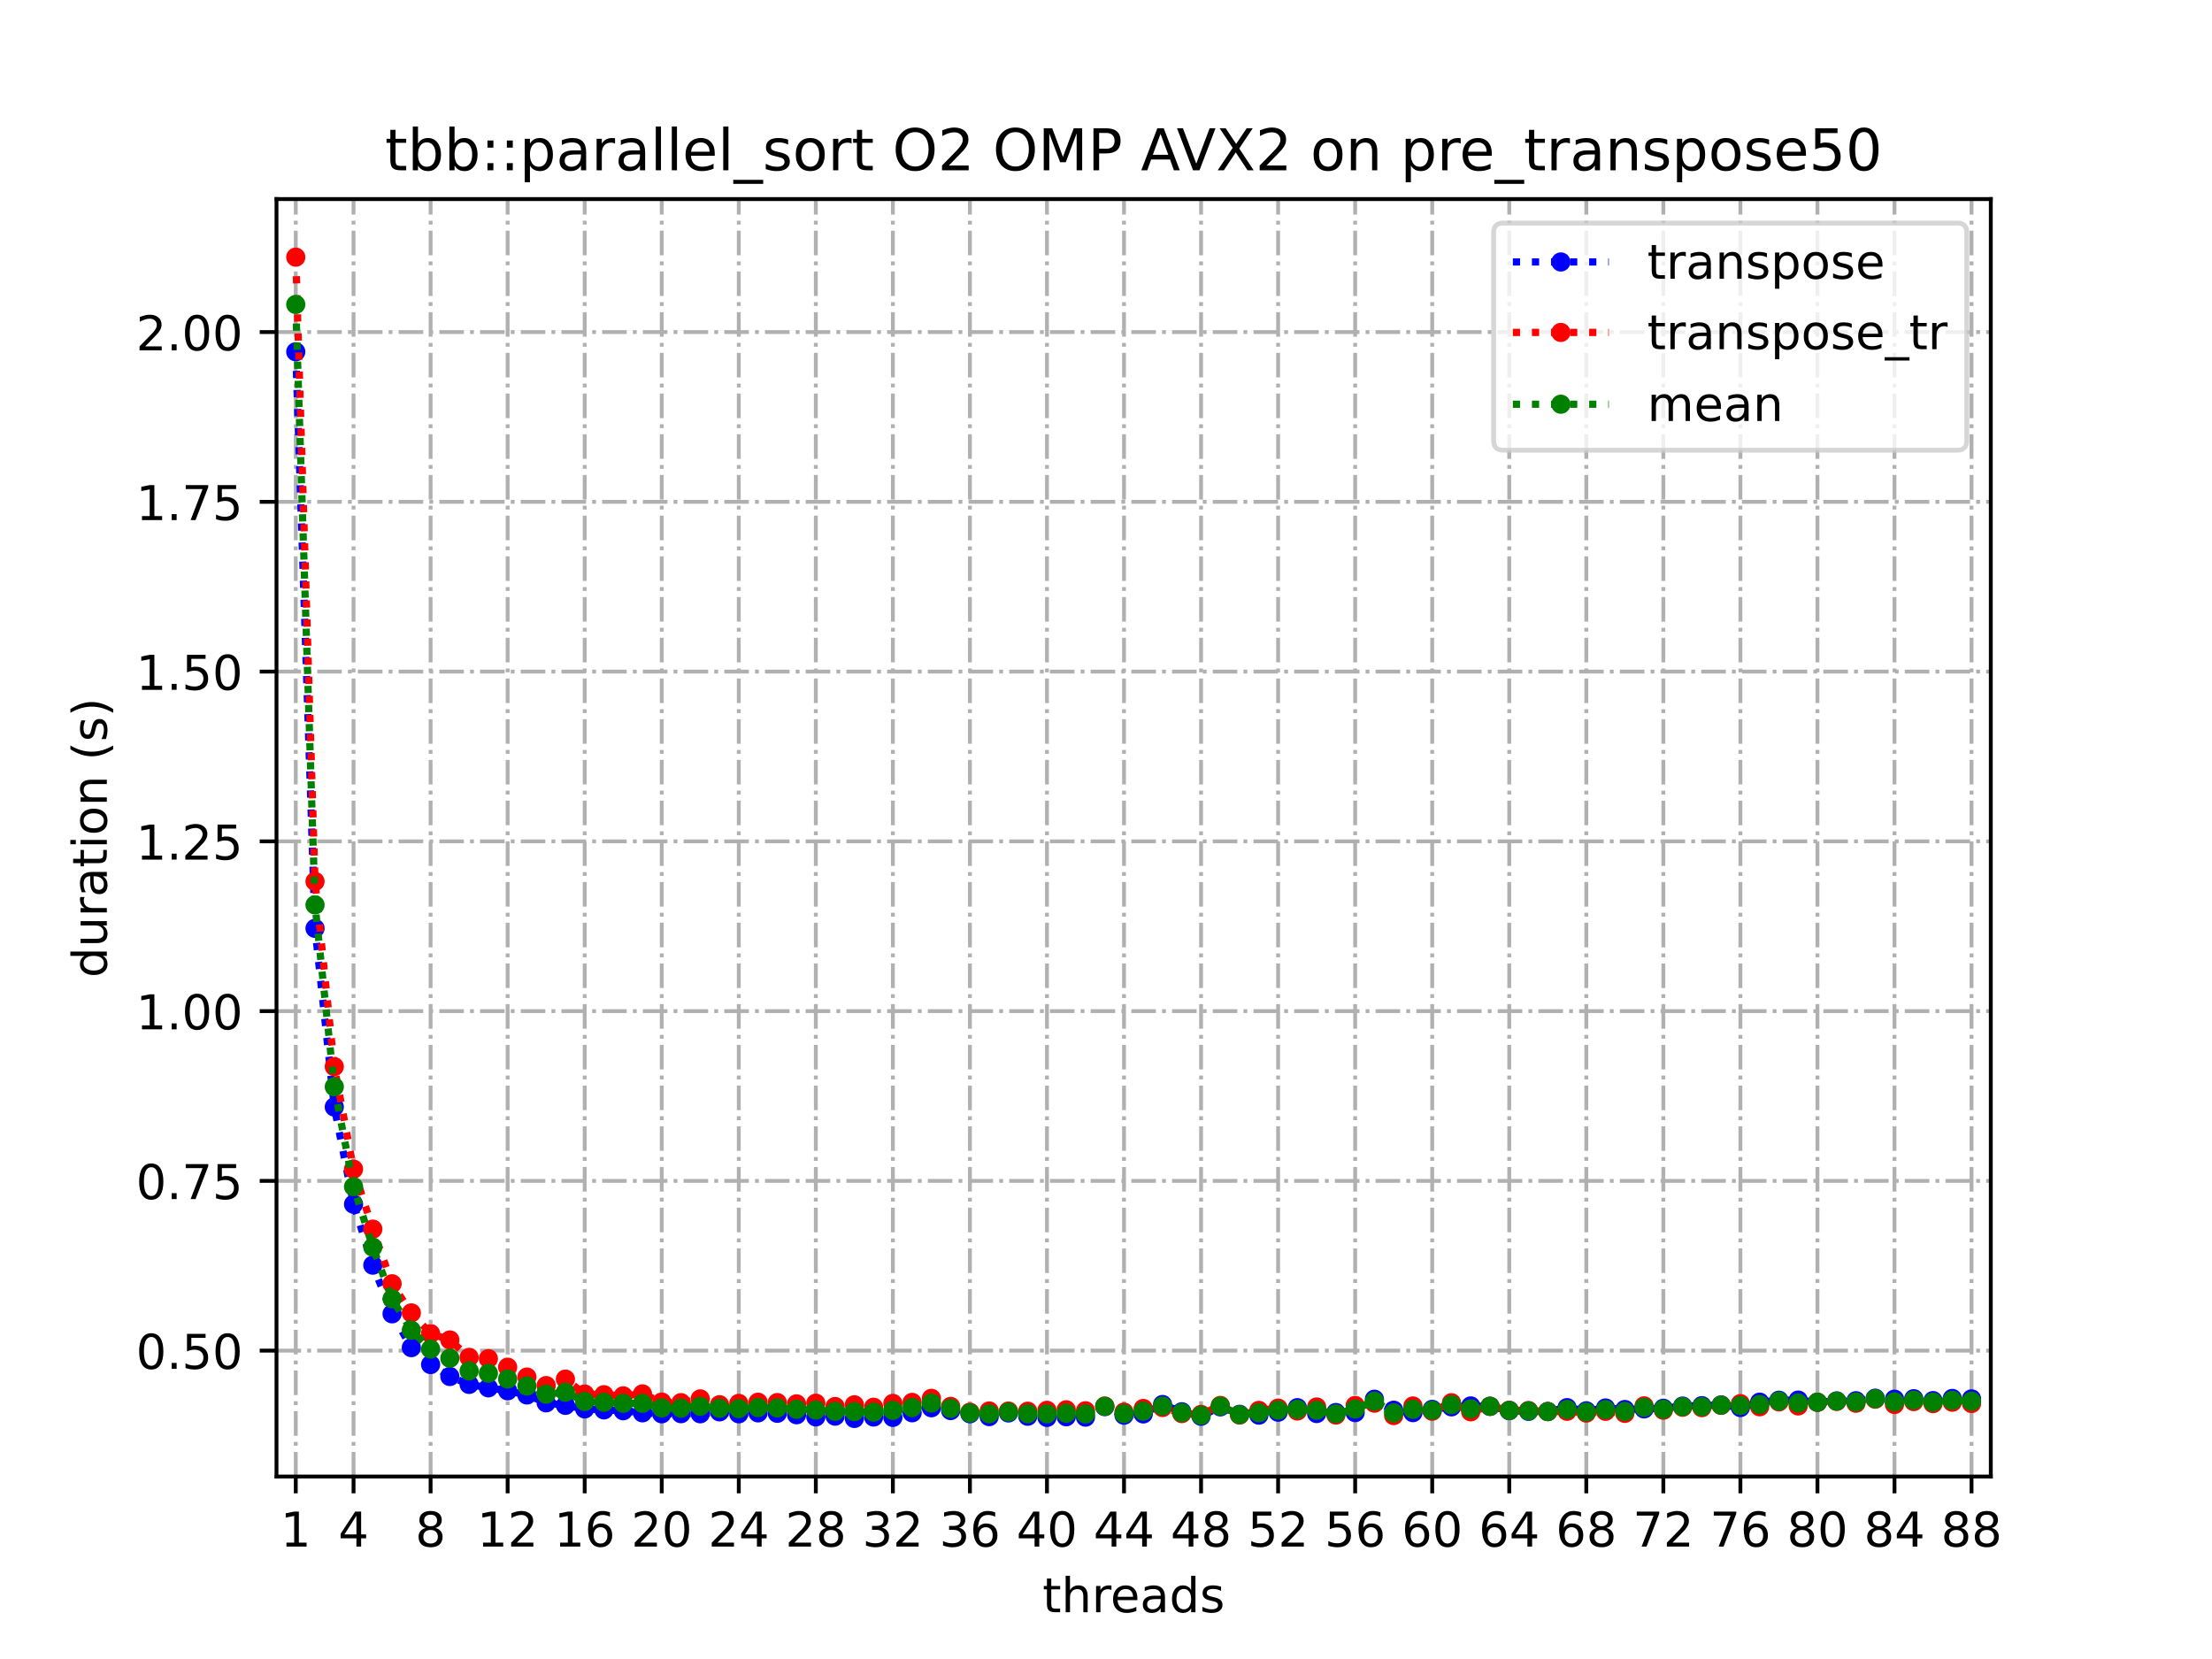 <?xml version="1.0" encoding="utf-8" standalone="no"?>
<!DOCTYPE svg PUBLIC "-//W3C//DTD SVG 1.1//EN"
  "http://www.w3.org/Graphics/SVG/1.1/DTD/svg11.dtd">
<!-- Created with matplotlib (https://matplotlib.org/) -->
<svg height="345.6pt" version="1.1" viewBox="0 0 460.8 345.6" width="460.8pt" xmlns="http://www.w3.org/2000/svg" xmlns:xlink="http://www.w3.org/1999/xlink">
 <defs>
  <style type="text/css">
*{stroke-linecap:butt;stroke-linejoin:round;}
  </style>
 </defs>
 <g id="figure_1">
  <g id="patch_1">
   <path d="M 0 345.6 
L 460.8 345.6 
L 460.8 0 
L 0 0 
z
" style="fill:#ffffff;"/>
  </g>
  <g id="axes_1">
   <g id="patch_2">
    <path d="M 57.6 307.584 
L 414.72 307.584 
L 414.72 41.472 
L 57.6 41.472 
z
" style="fill:#ffffff;"/>
   </g>
   <g id="matplotlib.axis_1">
    <g id="xtick_1">
     <g id="line2d_1">
      <path clip-path="url(#p17697ce436)" d="M 61.613 307.584 
L 61.613 41.472 
" style="fill:none;stroke:#b0b0b0;stroke-dasharray:5.12,1.28,0.8,1.28;stroke-dashoffset:0;stroke-width:0.8;"/>
     </g>
     <g id="line2d_2">
      <defs>
       <path d="M 0 0 
L 0 3.5 
" id="m04fe6a4546" style="stroke:#000000;stroke-width:0.8;"/>
      </defs>
      <g>
       <use style="stroke:#000000;stroke-width:0.8;" x="61.613" xlink:href="#m04fe6a4546" y="307.584"/>
      </g>
     </g>
     <g id="text_1">
      <!-- 1 -->
      <defs>
       <path d="M 12.406 8.297 
L 28.516 8.297 
L 28.516 63.922 
L 10.984 60.406 
L 10.984 69.391 
L 28.422 72.906 
L 38.281 72.906 
L 38.281 8.297 
L 54.391 8.297 
L 54.391 0 
L 12.406 0 
z
" id="DejaVuSans-49"/>
      </defs>
      <g transform="translate(58.431 322.182)scale(0.1 -0.1)">
       <use xlink:href="#DejaVuSans-49"/>
      </g>
     </g>
    </g>
    <g id="xtick_2">
     <g id="line2d_3">
      <path clip-path="url(#p17697ce436)" d="M 73.65 307.584 
L 73.65 41.472 
" style="fill:none;stroke:#b0b0b0;stroke-dasharray:5.12,1.28,0.8,1.28;stroke-dashoffset:0;stroke-width:0.8;"/>
     </g>
     <g id="line2d_4">
      <g>
       <use style="stroke:#000000;stroke-width:0.8;" x="73.65" xlink:href="#m04fe6a4546" y="307.584"/>
      </g>
     </g>
     <g id="text_2">
      <!-- 4 -->
      <defs>
       <path d="M 37.797 64.312 
L 12.891 25.391 
L 37.797 25.391 
z
M 35.203 72.906 
L 47.609 72.906 
L 47.609 25.391 
L 58.016 25.391 
L 58.016 17.188 
L 47.609 17.188 
L 47.609 0 
L 37.797 0 
L 37.797 17.188 
L 4.891 17.188 
L 4.891 26.703 
z
" id="DejaVuSans-52"/>
      </defs>
      <g transform="translate(70.469 322.182)scale(0.1 -0.1)">
       <use xlink:href="#DejaVuSans-52"/>
      </g>
     </g>
    </g>
    <g id="xtick_3">
     <g id="line2d_5">
      <path clip-path="url(#p17697ce436)" d="M 89.701 307.584 
L 89.701 41.472 
" style="fill:none;stroke:#b0b0b0;stroke-dasharray:5.12,1.28,0.8,1.28;stroke-dashoffset:0;stroke-width:0.8;"/>
     </g>
     <g id="line2d_6">
      <g>
       <use style="stroke:#000000;stroke-width:0.8;" x="89.701" xlink:href="#m04fe6a4546" y="307.584"/>
      </g>
     </g>
     <g id="text_3">
      <!-- 8 -->
      <defs>
       <path d="M 31.781 34.625 
Q 24.75 34.625 20.719 30.859 
Q 16.703 27.094 16.703 20.516 
Q 16.703 13.922 20.719 10.156 
Q 24.75 6.391 31.781 6.391 
Q 38.812 6.391 42.859 10.172 
Q 46.922 13.969 46.922 20.516 
Q 46.922 27.094 42.891 30.859 
Q 38.875 34.625 31.781 34.625 
z
M 21.922 38.812 
Q 15.578 40.375 12.031 44.719 
Q 8.5 49.078 8.5 55.328 
Q 8.5 64.062 14.719 69.141 
Q 20.953 74.219 31.781 74.219 
Q 42.672 74.219 48.875 69.141 
Q 55.078 64.062 55.078 55.328 
Q 55.078 49.078 51.531 44.719 
Q 48 40.375 41.703 38.812 
Q 48.828 37.156 52.797 32.312 
Q 56.781 27.484 56.781 20.516 
Q 56.781 9.906 50.312 4.234 
Q 43.844 -1.422 31.781 -1.422 
Q 19.734 -1.422 13.25 4.234 
Q 6.781 9.906 6.781 20.516 
Q 6.781 27.484 10.781 32.312 
Q 14.797 37.156 21.922 38.812 
z
M 18.312 54.391 
Q 18.312 48.734 21.844 45.562 
Q 25.391 42.391 31.781 42.391 
Q 38.141 42.391 41.719 45.562 
Q 45.312 48.734 45.312 54.391 
Q 45.312 60.062 41.719 63.234 
Q 38.141 66.406 31.781 66.406 
Q 25.391 66.406 21.844 63.234 
Q 18.312 60.062 18.312 54.391 
z
" id="DejaVuSans-56"/>
      </defs>
      <g transform="translate(86.519 322.182)scale(0.1 -0.1)">
       <use xlink:href="#DejaVuSans-56"/>
      </g>
     </g>
    </g>
    <g id="xtick_4">
     <g id="line2d_7">
      <path clip-path="url(#p17697ce436)" d="M 105.751 307.584 
L 105.751 41.472 
" style="fill:none;stroke:#b0b0b0;stroke-dasharray:5.12,1.28,0.8,1.28;stroke-dashoffset:0;stroke-width:0.8;"/>
     </g>
     <g id="line2d_8">
      <g>
       <use style="stroke:#000000;stroke-width:0.8;" x="105.751" xlink:href="#m04fe6a4546" y="307.584"/>
      </g>
     </g>
     <g id="text_4">
      <!-- 12 -->
      <defs>
       <path d="M 19.188 8.297 
L 53.609 8.297 
L 53.609 0 
L 7.328 0 
L 7.328 8.297 
Q 12.938 14.109 22.625 23.891 
Q 32.328 33.688 34.812 36.531 
Q 39.547 41.844 41.422 45.531 
Q 43.312 49.219 43.312 52.781 
Q 43.312 58.594 39.234 62.25 
Q 35.156 65.922 28.609 65.922 
Q 23.969 65.922 18.812 64.312 
Q 13.672 62.703 7.812 59.422 
L 7.812 69.391 
Q 13.766 71.781 18.938 73 
Q 24.125 74.219 28.422 74.219 
Q 39.75 74.219 46.484 68.547 
Q 53.219 62.891 53.219 53.422 
Q 53.219 48.922 51.531 44.891 
Q 49.859 40.875 45.406 35.406 
Q 44.188 33.984 37.641 27.219 
Q 31.109 20.453 19.188 8.297 
z
" id="DejaVuSans-50"/>
      </defs>
      <g transform="translate(99.389 322.182)scale(0.1 -0.1)">
       <use xlink:href="#DejaVuSans-49"/>
       <use x="63.623" xlink:href="#DejaVuSans-50"/>
      </g>
     </g>
    </g>
    <g id="xtick_5">
     <g id="line2d_9">
      <path clip-path="url(#p17697ce436)" d="M 121.801 307.584 
L 121.801 41.472 
" style="fill:none;stroke:#b0b0b0;stroke-dasharray:5.12,1.28,0.8,1.28;stroke-dashoffset:0;stroke-width:0.8;"/>
     </g>
     <g id="line2d_10">
      <g>
       <use style="stroke:#000000;stroke-width:0.8;" x="121.801" xlink:href="#m04fe6a4546" y="307.584"/>
      </g>
     </g>
     <g id="text_5">
      <!-- 16 -->
      <defs>
       <path d="M 33.016 40.375 
Q 26.375 40.375 22.484 35.828 
Q 18.609 31.297 18.609 23.391 
Q 18.609 15.531 22.484 10.953 
Q 26.375 6.391 33.016 6.391 
Q 39.656 6.391 43.531 10.953 
Q 47.406 15.531 47.406 23.391 
Q 47.406 31.297 43.531 35.828 
Q 39.656 40.375 33.016 40.375 
z
M 52.594 71.297 
L 52.594 62.312 
Q 48.875 64.062 45.094 64.984 
Q 41.312 65.922 37.594 65.922 
Q 27.828 65.922 22.672 59.328 
Q 17.531 52.734 16.797 39.406 
Q 19.672 43.656 24.016 45.922 
Q 28.375 48.188 33.594 48.188 
Q 44.578 48.188 50.953 41.516 
Q 57.328 34.859 57.328 23.391 
Q 57.328 12.156 50.688 5.359 
Q 44.047 -1.422 33.016 -1.422 
Q 20.359 -1.422 13.672 8.266 
Q 6.984 17.969 6.984 36.375 
Q 6.984 53.656 15.188 63.938 
Q 23.391 74.219 37.203 74.219 
Q 40.922 74.219 44.703 73.484 
Q 48.484 72.75 52.594 71.297 
z
" id="DejaVuSans-54"/>
      </defs>
      <g transform="translate(115.439 322.182)scale(0.1 -0.1)">
       <use xlink:href="#DejaVuSans-49"/>
       <use x="63.623" xlink:href="#DejaVuSans-54"/>
      </g>
     </g>
    </g>
    <g id="xtick_6">
     <g id="line2d_11">
      <path clip-path="url(#p17697ce436)" d="M 137.852 307.584 
L 137.852 41.472 
" style="fill:none;stroke:#b0b0b0;stroke-dasharray:5.12,1.28,0.8,1.28;stroke-dashoffset:0;stroke-width:0.8;"/>
     </g>
     <g id="line2d_12">
      <g>
       <use style="stroke:#000000;stroke-width:0.8;" x="137.852" xlink:href="#m04fe6a4546" y="307.584"/>
      </g>
     </g>
     <g id="text_6">
      <!-- 20 -->
      <defs>
       <path d="M 31.781 66.406 
Q 24.172 66.406 20.328 58.906 
Q 16.5 51.422 16.5 36.375 
Q 16.5 21.391 20.328 13.891 
Q 24.172 6.391 31.781 6.391 
Q 39.453 6.391 43.281 13.891 
Q 47.125 21.391 47.125 36.375 
Q 47.125 51.422 43.281 58.906 
Q 39.453 66.406 31.781 66.406 
z
M 31.781 74.219 
Q 44.047 74.219 50.516 64.516 
Q 56.984 54.828 56.984 36.375 
Q 56.984 17.969 50.516 8.266 
Q 44.047 -1.422 31.781 -1.422 
Q 19.531 -1.422 13.062 8.266 
Q 6.594 17.969 6.594 36.375 
Q 6.594 54.828 13.062 64.516 
Q 19.531 74.219 31.781 74.219 
z
" id="DejaVuSans-48"/>
      </defs>
      <g transform="translate(131.489 322.182)scale(0.1 -0.1)">
       <use xlink:href="#DejaVuSans-50"/>
       <use x="63.623" xlink:href="#DejaVuSans-48"/>
      </g>
     </g>
    </g>
    <g id="xtick_7">
     <g id="line2d_13">
      <path clip-path="url(#p17697ce436)" d="M 153.902 307.584 
L 153.902 41.472 
" style="fill:none;stroke:#b0b0b0;stroke-dasharray:5.12,1.28,0.8,1.28;stroke-dashoffset:0;stroke-width:0.8;"/>
     </g>
     <g id="line2d_14">
      <g>
       <use style="stroke:#000000;stroke-width:0.8;" x="153.902" xlink:href="#m04fe6a4546" y="307.584"/>
      </g>
     </g>
     <g id="text_7">
      <!-- 24 -->
      <g transform="translate(147.54 322.182)scale(0.1 -0.1)">
       <use xlink:href="#DejaVuSans-50"/>
       <use x="63.623" xlink:href="#DejaVuSans-52"/>
      </g>
     </g>
    </g>
    <g id="xtick_8">
     <g id="line2d_15">
      <path clip-path="url(#p17697ce436)" d="M 169.952 307.584 
L 169.952 41.472 
" style="fill:none;stroke:#b0b0b0;stroke-dasharray:5.12,1.28,0.8,1.28;stroke-dashoffset:0;stroke-width:0.8;"/>
     </g>
     <g id="line2d_16">
      <g>
       <use style="stroke:#000000;stroke-width:0.8;" x="169.952" xlink:href="#m04fe6a4546" y="307.584"/>
      </g>
     </g>
     <g id="text_8">
      <!-- 28 -->
      <g transform="translate(163.59 322.182)scale(0.1 -0.1)">
       <use xlink:href="#DejaVuSans-50"/>
       <use x="63.623" xlink:href="#DejaVuSans-56"/>
      </g>
     </g>
    </g>
    <g id="xtick_9">
     <g id="line2d_17">
      <path clip-path="url(#p17697ce436)" d="M 186.003 307.584 
L 186.003 41.472 
" style="fill:none;stroke:#b0b0b0;stroke-dasharray:5.12,1.28,0.8,1.28;stroke-dashoffset:0;stroke-width:0.8;"/>
     </g>
     <g id="line2d_18">
      <g>
       <use style="stroke:#000000;stroke-width:0.8;" x="186.003" xlink:href="#m04fe6a4546" y="307.584"/>
      </g>
     </g>
     <g id="text_9">
      <!-- 32 -->
      <defs>
       <path d="M 40.578 39.312 
Q 47.656 37.797 51.625 33 
Q 55.609 28.219 55.609 21.188 
Q 55.609 10.406 48.188 4.484 
Q 40.766 -1.422 27.094 -1.422 
Q 22.516 -1.422 17.656 -0.516 
Q 12.797 0.391 7.625 2.203 
L 7.625 11.719 
Q 11.719 9.328 16.594 8.109 
Q 21.484 6.891 26.812 6.891 
Q 36.078 6.891 40.938 10.547 
Q 45.797 14.203 45.797 21.188 
Q 45.797 27.641 41.281 31.266 
Q 36.766 34.906 28.719 34.906 
L 20.219 34.906 
L 20.219 43.016 
L 29.109 43.016 
Q 36.375 43.016 40.234 45.922 
Q 44.094 48.828 44.094 54.297 
Q 44.094 59.906 40.109 62.906 
Q 36.141 65.922 28.719 65.922 
Q 24.656 65.922 20.016 65.031 
Q 15.375 64.156 9.812 62.312 
L 9.812 71.094 
Q 15.438 72.656 20.344 73.438 
Q 25.25 74.219 29.594 74.219 
Q 40.828 74.219 47.359 69.109 
Q 53.906 64.016 53.906 55.328 
Q 53.906 49.266 50.438 45.094 
Q 46.969 40.922 40.578 39.312 
z
" id="DejaVuSans-51"/>
      </defs>
      <g transform="translate(179.64 322.182)scale(0.1 -0.1)">
       <use xlink:href="#DejaVuSans-51"/>
       <use x="63.623" xlink:href="#DejaVuSans-50"/>
      </g>
     </g>
    </g>
    <g id="xtick_10">
     <g id="line2d_19">
      <path clip-path="url(#p17697ce436)" d="M 202.053 307.584 
L 202.053 41.472 
" style="fill:none;stroke:#b0b0b0;stroke-dasharray:5.12,1.28,0.8,1.28;stroke-dashoffset:0;stroke-width:0.8;"/>
     </g>
     <g id="line2d_20">
      <g>
       <use style="stroke:#000000;stroke-width:0.8;" x="202.053" xlink:href="#m04fe6a4546" y="307.584"/>
      </g>
     </g>
     <g id="text_10">
      <!-- 36 -->
      <g transform="translate(195.691 322.182)scale(0.1 -0.1)">
       <use xlink:href="#DejaVuSans-51"/>
       <use x="63.623" xlink:href="#DejaVuSans-54"/>
      </g>
     </g>
    </g>
    <g id="xtick_11">
     <g id="line2d_21">
      <path clip-path="url(#p17697ce436)" d="M 218.103 307.584 
L 218.103 41.472 
" style="fill:none;stroke:#b0b0b0;stroke-dasharray:5.12,1.28,0.8,1.28;stroke-dashoffset:0;stroke-width:0.8;"/>
     </g>
     <g id="line2d_22">
      <g>
       <use style="stroke:#000000;stroke-width:0.8;" x="218.103" xlink:href="#m04fe6a4546" y="307.584"/>
      </g>
     </g>
     <g id="text_11">
      <!-- 40 -->
      <g transform="translate(211.741 322.182)scale(0.1 -0.1)">
       <use xlink:href="#DejaVuSans-52"/>
       <use x="63.623" xlink:href="#DejaVuSans-48"/>
      </g>
     </g>
    </g>
    <g id="xtick_12">
     <g id="line2d_23">
      <path clip-path="url(#p17697ce436)" d="M 234.154 307.584 
L 234.154 41.472 
" style="fill:none;stroke:#b0b0b0;stroke-dasharray:5.12,1.28,0.8,1.28;stroke-dashoffset:0;stroke-width:0.8;"/>
     </g>
     <g id="line2d_24">
      <g>
       <use style="stroke:#000000;stroke-width:0.8;" x="234.154" xlink:href="#m04fe6a4546" y="307.584"/>
      </g>
     </g>
     <g id="text_12">
      <!-- 44 -->
      <g transform="translate(227.791 322.182)scale(0.1 -0.1)">
       <use xlink:href="#DejaVuSans-52"/>
       <use x="63.623" xlink:href="#DejaVuSans-52"/>
      </g>
     </g>
    </g>
    <g id="xtick_13">
     <g id="line2d_25">
      <path clip-path="url(#p17697ce436)" d="M 250.204 307.584 
L 250.204 41.472 
" style="fill:none;stroke:#b0b0b0;stroke-dasharray:5.12,1.28,0.8,1.28;stroke-dashoffset:0;stroke-width:0.8;"/>
     </g>
     <g id="line2d_26">
      <g>
       <use style="stroke:#000000;stroke-width:0.8;" x="250.204" xlink:href="#m04fe6a4546" y="307.584"/>
      </g>
     </g>
     <g id="text_13">
      <!-- 48 -->
      <g transform="translate(243.842 322.182)scale(0.1 -0.1)">
       <use xlink:href="#DejaVuSans-52"/>
       <use x="63.623" xlink:href="#DejaVuSans-56"/>
      </g>
     </g>
    </g>
    <g id="xtick_14">
     <g id="line2d_27">
      <path clip-path="url(#p17697ce436)" d="M 266.254 307.584 
L 266.254 41.472 
" style="fill:none;stroke:#b0b0b0;stroke-dasharray:5.12,1.28,0.8,1.28;stroke-dashoffset:0;stroke-width:0.8;"/>
     </g>
     <g id="line2d_28">
      <g>
       <use style="stroke:#000000;stroke-width:0.8;" x="266.254" xlink:href="#m04fe6a4546" y="307.584"/>
      </g>
     </g>
     <g id="text_14">
      <!-- 52 -->
      <defs>
       <path d="M 10.797 72.906 
L 49.516 72.906 
L 49.516 64.594 
L 19.828 64.594 
L 19.828 46.734 
Q 21.969 47.469 24.109 47.828 
Q 26.266 48.188 28.422 48.188 
Q 40.625 48.188 47.75 41.5 
Q 54.891 34.812 54.891 23.391 
Q 54.891 11.625 47.562 5.094 
Q 40.234 -1.422 26.906 -1.422 
Q 22.312 -1.422 17.547 -0.641 
Q 12.797 0.141 7.719 1.703 
L 7.719 11.625 
Q 12.109 9.234 16.797 8.062 
Q 21.484 6.891 26.703 6.891 
Q 35.156 6.891 40.078 11.328 
Q 45.016 15.766 45.016 23.391 
Q 45.016 31 40.078 35.438 
Q 35.156 39.891 26.703 39.891 
Q 22.75 39.891 18.812 39.016 
Q 14.891 38.141 10.797 36.281 
z
" id="DejaVuSans-53"/>
      </defs>
      <g transform="translate(259.892 322.182)scale(0.1 -0.1)">
       <use xlink:href="#DejaVuSans-53"/>
       <use x="63.623" xlink:href="#DejaVuSans-50"/>
      </g>
     </g>
    </g>
    <g id="xtick_15">
     <g id="line2d_29">
      <path clip-path="url(#p17697ce436)" d="M 282.305 307.584 
L 282.305 41.472 
" style="fill:none;stroke:#b0b0b0;stroke-dasharray:5.12,1.28,0.8,1.28;stroke-dashoffset:0;stroke-width:0.8;"/>
     </g>
     <g id="line2d_30">
      <g>
       <use style="stroke:#000000;stroke-width:0.8;" x="282.305" xlink:href="#m04fe6a4546" y="307.584"/>
      </g>
     </g>
     <g id="text_15">
      <!-- 56 -->
      <g transform="translate(275.942 322.182)scale(0.1 -0.1)">
       <use xlink:href="#DejaVuSans-53"/>
       <use x="63.623" xlink:href="#DejaVuSans-54"/>
      </g>
     </g>
    </g>
    <g id="xtick_16">
     <g id="line2d_31">
      <path clip-path="url(#p17697ce436)" d="M 298.355 307.584 
L 298.355 41.472 
" style="fill:none;stroke:#b0b0b0;stroke-dasharray:5.12,1.28,0.8,1.28;stroke-dashoffset:0;stroke-width:0.8;"/>
     </g>
     <g id="line2d_32">
      <g>
       <use style="stroke:#000000;stroke-width:0.8;" x="298.355" xlink:href="#m04fe6a4546" y="307.584"/>
      </g>
     </g>
     <g id="text_16">
      <!-- 60 -->
      <g transform="translate(291.993 322.182)scale(0.1 -0.1)">
       <use xlink:href="#DejaVuSans-54"/>
       <use x="63.623" xlink:href="#DejaVuSans-48"/>
      </g>
     </g>
    </g>
    <g id="xtick_17">
     <g id="line2d_33">
      <path clip-path="url(#p17697ce436)" d="M 314.405 307.584 
L 314.405 41.472 
" style="fill:none;stroke:#b0b0b0;stroke-dasharray:5.12,1.28,0.8,1.28;stroke-dashoffset:0;stroke-width:0.8;"/>
     </g>
     <g id="line2d_34">
      <g>
       <use style="stroke:#000000;stroke-width:0.8;" x="314.405" xlink:href="#m04fe6a4546" y="307.584"/>
      </g>
     </g>
     <g id="text_17">
      <!-- 64 -->
      <g transform="translate(308.043 322.182)scale(0.1 -0.1)">
       <use xlink:href="#DejaVuSans-54"/>
       <use x="63.623" xlink:href="#DejaVuSans-52"/>
      </g>
     </g>
    </g>
    <g id="xtick_18">
     <g id="line2d_35">
      <path clip-path="url(#p17697ce436)" d="M 330.456 307.584 
L 330.456 41.472 
" style="fill:none;stroke:#b0b0b0;stroke-dasharray:5.12,1.28,0.8,1.28;stroke-dashoffset:0;stroke-width:0.8;"/>
     </g>
     <g id="line2d_36">
      <g>
       <use style="stroke:#000000;stroke-width:0.8;" x="330.456" xlink:href="#m04fe6a4546" y="307.584"/>
      </g>
     </g>
     <g id="text_18">
      <!-- 68 -->
      <g transform="translate(324.093 322.182)scale(0.1 -0.1)">
       <use xlink:href="#DejaVuSans-54"/>
       <use x="63.623" xlink:href="#DejaVuSans-56"/>
      </g>
     </g>
    </g>
    <g id="xtick_19">
     <g id="line2d_37">
      <path clip-path="url(#p17697ce436)" d="M 346.506 307.584 
L 346.506 41.472 
" style="fill:none;stroke:#b0b0b0;stroke-dasharray:5.12,1.28,0.8,1.28;stroke-dashoffset:0;stroke-width:0.8;"/>
     </g>
     <g id="line2d_38">
      <g>
       <use style="stroke:#000000;stroke-width:0.8;" x="346.506" xlink:href="#m04fe6a4546" y="307.584"/>
      </g>
     </g>
     <g id="text_19">
      <!-- 72 -->
      <defs>
       <path d="M 8.203 72.906 
L 55.078 72.906 
L 55.078 68.703 
L 28.609 0 
L 18.312 0 
L 43.219 64.594 
L 8.203 64.594 
z
" id="DejaVuSans-55"/>
      </defs>
      <g transform="translate(340.144 322.182)scale(0.1 -0.1)">
       <use xlink:href="#DejaVuSans-55"/>
       <use x="63.623" xlink:href="#DejaVuSans-50"/>
      </g>
     </g>
    </g>
    <g id="xtick_20">
     <g id="line2d_39">
      <path clip-path="url(#p17697ce436)" d="M 362.556 307.584 
L 362.556 41.472 
" style="fill:none;stroke:#b0b0b0;stroke-dasharray:5.12,1.28,0.8,1.28;stroke-dashoffset:0;stroke-width:0.8;"/>
     </g>
     <g id="line2d_40">
      <g>
       <use style="stroke:#000000;stroke-width:0.8;" x="362.556" xlink:href="#m04fe6a4546" y="307.584"/>
      </g>
     </g>
     <g id="text_20">
      <!-- 76 -->
      <g transform="translate(356.194 322.182)scale(0.1 -0.1)">
       <use xlink:href="#DejaVuSans-55"/>
       <use x="63.623" xlink:href="#DejaVuSans-54"/>
      </g>
     </g>
    </g>
    <g id="xtick_21">
     <g id="line2d_41">
      <path clip-path="url(#p17697ce436)" d="M 378.607 307.584 
L 378.607 41.472 
" style="fill:none;stroke:#b0b0b0;stroke-dasharray:5.12,1.28,0.8,1.28;stroke-dashoffset:0;stroke-width:0.8;"/>
     </g>
     <g id="line2d_42">
      <g>
       <use style="stroke:#000000;stroke-width:0.8;" x="378.607" xlink:href="#m04fe6a4546" y="307.584"/>
      </g>
     </g>
     <g id="text_21">
      <!-- 80 -->
      <g transform="translate(372.244 322.182)scale(0.1 -0.1)">
       <use xlink:href="#DejaVuSans-56"/>
       <use x="63.623" xlink:href="#DejaVuSans-48"/>
      </g>
     </g>
    </g>
    <g id="xtick_22">
     <g id="line2d_43">
      <path clip-path="url(#p17697ce436)" d="M 394.657 307.584 
L 394.657 41.472 
" style="fill:none;stroke:#b0b0b0;stroke-dasharray:5.12,1.28,0.8,1.28;stroke-dashoffset:0;stroke-width:0.8;"/>
     </g>
     <g id="line2d_44">
      <g>
       <use style="stroke:#000000;stroke-width:0.8;" x="394.657" xlink:href="#m04fe6a4546" y="307.584"/>
      </g>
     </g>
     <g id="text_22">
      <!-- 84 -->
      <g transform="translate(388.295 322.182)scale(0.1 -0.1)">
       <use xlink:href="#DejaVuSans-56"/>
       <use x="63.623" xlink:href="#DejaVuSans-52"/>
      </g>
     </g>
    </g>
    <g id="xtick_23">
     <g id="line2d_45">
      <path clip-path="url(#p17697ce436)" d="M 410.707 307.584 
L 410.707 41.472 
" style="fill:none;stroke:#b0b0b0;stroke-dasharray:5.12,1.28,0.8,1.28;stroke-dashoffset:0;stroke-width:0.8;"/>
     </g>
     <g id="line2d_46">
      <g>
       <use style="stroke:#000000;stroke-width:0.8;" x="410.707" xlink:href="#m04fe6a4546" y="307.584"/>
      </g>
     </g>
     <g id="text_23">
      <!-- 88 -->
      <g transform="translate(404.345 322.182)scale(0.1 -0.1)">
       <use xlink:href="#DejaVuSans-56"/>
       <use x="63.623" xlink:href="#DejaVuSans-56"/>
      </g>
     </g>
    </g>
    <g id="text_24">
     <!-- threads -->
     <defs>
      <path d="M 18.312 70.219 
L 18.312 54.688 
L 36.812 54.688 
L 36.812 47.703 
L 18.312 47.703 
L 18.312 18.016 
Q 18.312 11.328 20.141 9.422 
Q 21.969 7.516 27.594 7.516 
L 36.812 7.516 
L 36.812 0 
L 27.594 0 
Q 17.188 0 13.234 3.875 
Q 9.281 7.766 9.281 18.016 
L 9.281 47.703 
L 2.688 47.703 
L 2.688 54.688 
L 9.281 54.688 
L 9.281 70.219 
z
" id="DejaVuSans-116"/>
      <path d="M 54.891 33.016 
L 54.891 0 
L 45.906 0 
L 45.906 32.719 
Q 45.906 40.484 42.875 44.328 
Q 39.844 48.188 33.797 48.188 
Q 26.516 48.188 22.312 43.547 
Q 18.109 38.922 18.109 30.906 
L 18.109 0 
L 9.078 0 
L 9.078 75.984 
L 18.109 75.984 
L 18.109 46.188 
Q 21.344 51.125 25.703 53.562 
Q 30.078 56 35.797 56 
Q 45.219 56 50.047 50.172 
Q 54.891 44.344 54.891 33.016 
z
" id="DejaVuSans-104"/>
      <path d="M 41.109 46.297 
Q 39.594 47.172 37.812 47.578 
Q 36.031 48 33.891 48 
Q 26.266 48 22.188 43.047 
Q 18.109 38.094 18.109 28.812 
L 18.109 0 
L 9.078 0 
L 9.078 54.688 
L 18.109 54.688 
L 18.109 46.188 
Q 20.953 51.172 25.484 53.578 
Q 30.031 56 36.531 56 
Q 37.453 56 38.578 55.875 
Q 39.703 55.766 41.062 55.516 
z
" id="DejaVuSans-114"/>
      <path d="M 56.203 29.594 
L 56.203 25.203 
L 14.891 25.203 
Q 15.484 15.922 20.484 11.062 
Q 25.484 6.203 34.422 6.203 
Q 39.594 6.203 44.453 7.469 
Q 49.312 8.734 54.109 11.281 
L 54.109 2.781 
Q 49.266 0.734 44.188 -0.344 
Q 39.109 -1.422 33.891 -1.422 
Q 20.797 -1.422 13.156 6.188 
Q 5.516 13.812 5.516 26.812 
Q 5.516 40.234 12.766 48.109 
Q 20.016 56 32.328 56 
Q 43.359 56 49.781 48.891 
Q 56.203 41.797 56.203 29.594 
z
M 47.219 32.234 
Q 47.125 39.594 43.094 43.984 
Q 39.062 48.391 32.422 48.391 
Q 24.906 48.391 20.391 44.141 
Q 15.875 39.891 15.188 32.172 
z
" id="DejaVuSans-101"/>
      <path d="M 34.281 27.484 
Q 23.391 27.484 19.188 25 
Q 14.984 22.516 14.984 16.5 
Q 14.984 11.719 18.141 8.906 
Q 21.297 6.109 26.703 6.109 
Q 34.188 6.109 38.703 11.406 
Q 43.219 16.703 43.219 25.484 
L 43.219 27.484 
z
M 52.203 31.203 
L 52.203 0 
L 43.219 0 
L 43.219 8.297 
Q 40.141 3.328 35.547 0.953 
Q 30.953 -1.422 24.312 -1.422 
Q 15.922 -1.422 10.953 3.297 
Q 6 8.016 6 15.922 
Q 6 25.141 12.172 29.828 
Q 18.359 34.516 30.609 34.516 
L 43.219 34.516 
L 43.219 35.406 
Q 43.219 41.609 39.141 45 
Q 35.062 48.391 27.688 48.391 
Q 23 48.391 18.547 47.266 
Q 14.109 46.141 10.016 43.891 
L 10.016 52.203 
Q 14.938 54.109 19.578 55.047 
Q 24.219 56 28.609 56 
Q 40.484 56 46.344 49.844 
Q 52.203 43.703 52.203 31.203 
z
" id="DejaVuSans-97"/>
      <path d="M 45.406 46.391 
L 45.406 75.984 
L 54.391 75.984 
L 54.391 0 
L 45.406 0 
L 45.406 8.203 
Q 42.578 3.328 38.25 0.953 
Q 33.938 -1.422 27.875 -1.422 
Q 17.969 -1.422 11.734 6.484 
Q 5.516 14.406 5.516 27.297 
Q 5.516 40.188 11.734 48.094 
Q 17.969 56 27.875 56 
Q 33.938 56 38.25 53.625 
Q 42.578 51.266 45.406 46.391 
z
M 14.797 27.297 
Q 14.797 17.391 18.875 11.75 
Q 22.953 6.109 30.078 6.109 
Q 37.203 6.109 41.297 11.75 
Q 45.406 17.391 45.406 27.297 
Q 45.406 37.203 41.297 42.844 
Q 37.203 48.484 30.078 48.484 
Q 22.953 48.484 18.875 42.844 
Q 14.797 37.203 14.797 27.297 
z
" id="DejaVuSans-100"/>
      <path d="M 44.281 53.078 
L 44.281 44.578 
Q 40.484 46.531 36.375 47.5 
Q 32.281 48.484 27.875 48.484 
Q 21.188 48.484 17.844 46.438 
Q 14.5 44.391 14.5 40.281 
Q 14.5 37.156 16.891 35.375 
Q 19.281 33.594 26.516 31.984 
L 29.594 31.297 
Q 39.156 29.25 43.188 25.516 
Q 47.219 21.781 47.219 15.094 
Q 47.219 7.469 41.188 3.016 
Q 35.156 -1.422 24.609 -1.422 
Q 20.219 -1.422 15.453 -0.562 
Q 10.688 0.297 5.422 2 
L 5.422 11.281 
Q 10.406 8.688 15.234 7.391 
Q 20.062 6.109 24.812 6.109 
Q 31.156 6.109 34.562 8.281 
Q 37.984 10.453 37.984 14.406 
Q 37.984 18.062 35.516 20.016 
Q 33.062 21.969 24.703 23.781 
L 21.578 24.516 
Q 13.234 26.266 9.516 29.906 
Q 5.812 33.547 5.812 39.891 
Q 5.812 47.609 11.281 51.797 
Q 16.75 56 26.812 56 
Q 31.781 56 36.172 55.266 
Q 40.578 54.547 44.281 53.078 
z
" id="DejaVuSans-115"/>
     </defs>
     <g transform="translate(217.169 335.861)scale(0.1 -0.1)">
      <use xlink:href="#DejaVuSans-116"/>
      <use x="39.209" xlink:href="#DejaVuSans-104"/>
      <use x="102.588" xlink:href="#DejaVuSans-114"/>
      <use x="141.451" xlink:href="#DejaVuSans-101"/>
      <use x="202.975" xlink:href="#DejaVuSans-97"/>
      <use x="264.254" xlink:href="#DejaVuSans-100"/>
      <use x="327.73" xlink:href="#DejaVuSans-115"/>
     </g>
    </g>
   </g>
   <g id="matplotlib.axis_2">
    <g id="ytick_1">
     <g id="line2d_47">
      <path clip-path="url(#p17697ce436)" d="M 57.6 281.358 
L 414.72 281.358 
" style="fill:none;stroke:#b0b0b0;stroke-dasharray:5.12,1.28,0.8,1.28;stroke-dashoffset:0;stroke-width:0.8;"/>
     </g>
     <g id="line2d_48">
      <defs>
       <path d="M 0 0 
L -3.5 0 
" id="m1cb741de53" style="stroke:#000000;stroke-width:0.8;"/>
      </defs>
      <g>
       <use style="stroke:#000000;stroke-width:0.8;" x="57.6" xlink:href="#m1cb741de53" y="281.358"/>
      </g>
     </g>
     <g id="text_25">
      <!-- 0.50 -->
      <defs>
       <path d="M 10.688 12.406 
L 21 12.406 
L 21 0 
L 10.688 0 
z
" id="DejaVuSans-46"/>
      </defs>
      <g transform="translate(28.334 285.157)scale(0.1 -0.1)">
       <use xlink:href="#DejaVuSans-48"/>
       <use x="63.623" xlink:href="#DejaVuSans-46"/>
       <use x="95.41" xlink:href="#DejaVuSans-53"/>
       <use x="159.033" xlink:href="#DejaVuSans-48"/>
      </g>
     </g>
    </g>
    <g id="ytick_2">
     <g id="line2d_49">
      <path clip-path="url(#p17697ce436)" d="M 57.6 245.995 
L 414.72 245.995 
" style="fill:none;stroke:#b0b0b0;stroke-dasharray:5.12,1.28,0.8,1.28;stroke-dashoffset:0;stroke-width:0.8;"/>
     </g>
     <g id="line2d_50">
      <g>
       <use style="stroke:#000000;stroke-width:0.8;" x="57.6" xlink:href="#m1cb741de53" y="245.995"/>
      </g>
     </g>
     <g id="text_26">
      <!-- 0.75 -->
      <g transform="translate(28.334 249.794)scale(0.1 -0.1)">
       <use xlink:href="#DejaVuSans-48"/>
       <use x="63.623" xlink:href="#DejaVuSans-46"/>
       <use x="95.41" xlink:href="#DejaVuSans-55"/>
       <use x="159.033" xlink:href="#DejaVuSans-53"/>
      </g>
     </g>
    </g>
    <g id="ytick_3">
     <g id="line2d_51">
      <path clip-path="url(#p17697ce436)" d="M 57.6 210.632 
L 414.72 210.632 
" style="fill:none;stroke:#b0b0b0;stroke-dasharray:5.12,1.28,0.8,1.28;stroke-dashoffset:0;stroke-width:0.8;"/>
     </g>
     <g id="line2d_52">
      <g>
       <use style="stroke:#000000;stroke-width:0.8;" x="57.6" xlink:href="#m1cb741de53" y="210.632"/>
      </g>
     </g>
     <g id="text_27">
      <!-- 1.00 -->
      <g transform="translate(28.334 214.431)scale(0.1 -0.1)">
       <use xlink:href="#DejaVuSans-49"/>
       <use x="63.623" xlink:href="#DejaVuSans-46"/>
       <use x="95.41" xlink:href="#DejaVuSans-48"/>
       <use x="159.033" xlink:href="#DejaVuSans-48"/>
      </g>
     </g>
    </g>
    <g id="ytick_4">
     <g id="line2d_53">
      <path clip-path="url(#p17697ce436)" d="M 57.6 175.269 
L 414.72 175.269 
" style="fill:none;stroke:#b0b0b0;stroke-dasharray:5.12,1.28,0.8,1.28;stroke-dashoffset:0;stroke-width:0.8;"/>
     </g>
     <g id="line2d_54">
      <g>
       <use style="stroke:#000000;stroke-width:0.8;" x="57.6" xlink:href="#m1cb741de53" y="175.269"/>
      </g>
     </g>
     <g id="text_28">
      <!-- 1.25 -->
      <g transform="translate(28.334 179.068)scale(0.1 -0.1)">
       <use xlink:href="#DejaVuSans-49"/>
       <use x="63.623" xlink:href="#DejaVuSans-46"/>
       <use x="95.41" xlink:href="#DejaVuSans-50"/>
       <use x="159.033" xlink:href="#DejaVuSans-53"/>
      </g>
     </g>
    </g>
    <g id="ytick_5">
     <g id="line2d_55">
      <path clip-path="url(#p17697ce436)" d="M 57.6 139.906 
L 414.72 139.906 
" style="fill:none;stroke:#b0b0b0;stroke-dasharray:5.12,1.28,0.8,1.28;stroke-dashoffset:0;stroke-width:0.8;"/>
     </g>
     <g id="line2d_56">
      <g>
       <use style="stroke:#000000;stroke-width:0.8;" x="57.6" xlink:href="#m1cb741de53" y="139.906"/>
      </g>
     </g>
     <g id="text_29">
      <!-- 1.50 -->
      <g transform="translate(28.334 143.705)scale(0.1 -0.1)">
       <use xlink:href="#DejaVuSans-49"/>
       <use x="63.623" xlink:href="#DejaVuSans-46"/>
       <use x="95.41" xlink:href="#DejaVuSans-53"/>
       <use x="159.033" xlink:href="#DejaVuSans-48"/>
      </g>
     </g>
    </g>
    <g id="ytick_6">
     <g id="line2d_57">
      <path clip-path="url(#p17697ce436)" d="M 57.6 104.543 
L 414.72 104.543 
" style="fill:none;stroke:#b0b0b0;stroke-dasharray:5.12,1.28,0.8,1.28;stroke-dashoffset:0;stroke-width:0.8;"/>
     </g>
     <g id="line2d_58">
      <g>
       <use style="stroke:#000000;stroke-width:0.8;" x="57.6" xlink:href="#m1cb741de53" y="104.543"/>
      </g>
     </g>
     <g id="text_30">
      <!-- 1.75 -->
      <g transform="translate(28.334 108.342)scale(0.1 -0.1)">
       <use xlink:href="#DejaVuSans-49"/>
       <use x="63.623" xlink:href="#DejaVuSans-46"/>
       <use x="95.41" xlink:href="#DejaVuSans-55"/>
       <use x="159.033" xlink:href="#DejaVuSans-53"/>
      </g>
     </g>
    </g>
    <g id="ytick_7">
     <g id="line2d_59">
      <path clip-path="url(#p17697ce436)" d="M 57.6 69.179 
L 414.72 69.179 
" style="fill:none;stroke:#b0b0b0;stroke-dasharray:5.12,1.28,0.8,1.28;stroke-dashoffset:0;stroke-width:0.8;"/>
     </g>
     <g id="line2d_60">
      <g>
       <use style="stroke:#000000;stroke-width:0.8;" x="57.6" xlink:href="#m1cb741de53" y="69.179"/>
      </g>
     </g>
     <g id="text_31">
      <!-- 2.00 -->
      <g transform="translate(28.334 72.979)scale(0.1 -0.1)">
       <use xlink:href="#DejaVuSans-50"/>
       <use x="63.623" xlink:href="#DejaVuSans-46"/>
       <use x="95.41" xlink:href="#DejaVuSans-48"/>
       <use x="159.033" xlink:href="#DejaVuSans-48"/>
      </g>
     </g>
    </g>
    <g id="text_32">
     <!-- duration (s) -->
     <defs>
      <path d="M 8.5 21.578 
L 8.5 54.688 
L 17.484 54.688 
L 17.484 21.922 
Q 17.484 14.156 20.5 10.266 
Q 23.531 6.391 29.594 6.391 
Q 36.859 6.391 41.078 11.031 
Q 45.312 15.672 45.312 23.688 
L 45.312 54.688 
L 54.297 54.688 
L 54.297 0 
L 45.312 0 
L 45.312 8.406 
Q 42.047 3.422 37.719 1 
Q 33.406 -1.422 27.688 -1.422 
Q 18.266 -1.422 13.375 4.438 
Q 8.5 10.297 8.5 21.578 
z
M 31.109 56 
z
" id="DejaVuSans-117"/>
      <path d="M 9.422 54.688 
L 18.406 54.688 
L 18.406 0 
L 9.422 0 
z
M 9.422 75.984 
L 18.406 75.984 
L 18.406 64.594 
L 9.422 64.594 
z
" id="DejaVuSans-105"/>
      <path d="M 30.609 48.391 
Q 23.391 48.391 19.188 42.75 
Q 14.984 37.109 14.984 27.297 
Q 14.984 17.484 19.156 11.844 
Q 23.344 6.203 30.609 6.203 
Q 37.797 6.203 41.984 11.859 
Q 46.188 17.531 46.188 27.297 
Q 46.188 37.016 41.984 42.703 
Q 37.797 48.391 30.609 48.391 
z
M 30.609 56 
Q 42.328 56 49.016 48.375 
Q 55.719 40.766 55.719 27.297 
Q 55.719 13.875 49.016 6.219 
Q 42.328 -1.422 30.609 -1.422 
Q 18.844 -1.422 12.172 6.219 
Q 5.516 13.875 5.516 27.297 
Q 5.516 40.766 12.172 48.375 
Q 18.844 56 30.609 56 
z
" id="DejaVuSans-111"/>
      <path d="M 54.891 33.016 
L 54.891 0 
L 45.906 0 
L 45.906 32.719 
Q 45.906 40.484 42.875 44.328 
Q 39.844 48.188 33.797 48.188 
Q 26.516 48.188 22.312 43.547 
Q 18.109 38.922 18.109 30.906 
L 18.109 0 
L 9.078 0 
L 9.078 54.688 
L 18.109 54.688 
L 18.109 46.188 
Q 21.344 51.125 25.703 53.562 
Q 30.078 56 35.797 56 
Q 45.219 56 50.047 50.172 
Q 54.891 44.344 54.891 33.016 
z
" id="DejaVuSans-110"/>
      <path id="DejaVuSans-32"/>
      <path d="M 31 75.875 
Q 24.469 64.656 21.281 53.656 
Q 18.109 42.672 18.109 31.391 
Q 18.109 20.125 21.312 9.062 
Q 24.516 -2 31 -13.188 
L 23.188 -13.188 
Q 15.875 -1.703 12.234 9.375 
Q 8.594 20.453 8.594 31.391 
Q 8.594 42.281 12.203 53.312 
Q 15.828 64.359 23.188 75.875 
z
" id="DejaVuSans-40"/>
      <path d="M 8.016 75.875 
L 15.828 75.875 
Q 23.141 64.359 26.781 53.312 
Q 30.422 42.281 30.422 31.391 
Q 30.422 20.453 26.781 9.375 
Q 23.141 -1.703 15.828 -13.188 
L 8.016 -13.188 
Q 14.5 -2 17.703 9.062 
Q 20.906 20.125 20.906 31.391 
Q 20.906 42.672 17.703 53.656 
Q 14.5 64.656 8.016 75.875 
z
" id="DejaVuSans-41"/>
     </defs>
     <g transform="translate(22.255 203.663)rotate(-90)scale(0.1 -0.1)">
      <use xlink:href="#DejaVuSans-100"/>
      <use x="63.477" xlink:href="#DejaVuSans-117"/>
      <use x="126.855" xlink:href="#DejaVuSans-114"/>
      <use x="167.969" xlink:href="#DejaVuSans-97"/>
      <use x="229.248" xlink:href="#DejaVuSans-116"/>
      <use x="268.457" xlink:href="#DejaVuSans-105"/>
      <use x="296.24" xlink:href="#DejaVuSans-111"/>
      <use x="357.422" xlink:href="#DejaVuSans-110"/>
      <use x="420.801" xlink:href="#DejaVuSans-32"/>
      <use x="452.588" xlink:href="#DejaVuSans-40"/>
      <use x="491.602" xlink:href="#DejaVuSans-115"/>
      <use x="543.701" xlink:href="#DejaVuSans-41"/>
     </g>
    </g>
   </g>
   <g id="line2d_61">
    <path clip-path="url(#p17697ce436)" d="M 61.613 73.282 
L 65.625 193.397 
L 69.638 230.603 
L 73.65 250.857 
L 77.663 263.556 
L 81.676 273.692 
L 85.688 280.736 
L 89.701 284.26 
L 93.713 286.749 
L 97.726 288.397 
L 101.738 289.112 
L 105.751 289.734 
L 109.764 290.594 
L 113.776 292.235 
L 117.789 292.761 
L 121.801 293.499 
L 125.814 293.704 
L 129.827 293.88 
L 133.839 294.316 
L 137.852 294.521 
L 141.864 294.494 
L 145.877 294.516 
L 149.889 294.116 
L 153.902 294.522 
L 157.915 294.328 
L 161.927 294.416 
L 165.94 294.72 
L 169.952 295.166 
L 173.965 295.008 
L 177.978 295.488 
L 181.99 295.189 
L 186.003 295.268 
L 190.015 294.308 
L 194.028 293.262 
L 198.04 293.843 
L 202.053 294.513 
L 206.066 295.106 
L 210.078 294.343 
L 214.091 295.026 
L 218.103 295.27 
L 222.116 295.135 
L 226.129 295.214 
L 230.141 293.027 
L 234.154 294.811 
L 238.166 294.544 
L 242.179 292.588 
L 246.191 294.102 
L 250.204 295.037 
L 254.217 293.072 
L 258.229 294.626 
L 262.242 294.795 
L 266.254 294.189 
L 270.267 293.243 
L 274.28 294.465 
L 278.292 294.253 
L 282.305 294.267 
L 286.317 291.481 
L 290.33 293.773 
L 294.342 294.276 
L 298.355 293.597 
L 302.368 293.07 
L 306.38 292.879 
L 310.393 292.976 
L 314.405 293.868 
L 318.418 294.008 
L 322.431 294.049 
L 326.443 293.236 
L 330.456 293.906 
L 334.468 293.309 
L 338.481 293.626 
L 342.493 293.497 
L 346.506 293.365 
L 350.519 292.912 
L 354.531 292.827 
L 358.544 292.682 
L 362.556 293.21 
L 366.569 292.094 
L 370.582 291.692 
L 374.594 291.663 
L 378.607 292.111 
L 382.619 291.832 
L 386.632 291.799 
L 390.644 291.268 
L 394.657 291.473 
L 398.67 291.377 
L 402.682 291.771 
L 406.695 291.317 
L 410.707 291.414 
" style="fill:none;stroke:#0000ff;stroke-dasharray:1.5,2.475;stroke-dashoffset:0;stroke-width:1.5;"/>
    <defs>
     <path d="M 0 1.5 
C 0.398 1.5 0.779 1.342 1.061 1.061 
C 1.342 0.779 1.5 0.398 1.5 0 
C 1.5 -0.398 1.342 -0.779 1.061 -1.061 
C 0.779 -1.342 0.398 -1.5 0 -1.5 
C -0.398 -1.5 -0.779 -1.342 -1.061 -1.061 
C -1.342 -0.779 -1.5 -0.398 -1.5 0 
C -1.5 0.398 -1.342 0.779 -1.061 1.061 
C -0.779 1.342 -0.398 1.5 0 1.5 
z
" id="m256d5d6fd4" style="stroke:#0000ff;"/>
    </defs>
    <g clip-path="url(#p17697ce436)">
     <use style="fill:#0000ff;stroke:#0000ff;" x="61.613" xlink:href="#m256d5d6fd4" y="73.282"/>
     <use style="fill:#0000ff;stroke:#0000ff;" x="65.625" xlink:href="#m256d5d6fd4" y="193.397"/>
     <use style="fill:#0000ff;stroke:#0000ff;" x="69.638" xlink:href="#m256d5d6fd4" y="230.603"/>
     <use style="fill:#0000ff;stroke:#0000ff;" x="73.65" xlink:href="#m256d5d6fd4" y="250.857"/>
     <use style="fill:#0000ff;stroke:#0000ff;" x="77.663" xlink:href="#m256d5d6fd4" y="263.556"/>
     <use style="fill:#0000ff;stroke:#0000ff;" x="81.676" xlink:href="#m256d5d6fd4" y="273.692"/>
     <use style="fill:#0000ff;stroke:#0000ff;" x="85.688" xlink:href="#m256d5d6fd4" y="280.736"/>
     <use style="fill:#0000ff;stroke:#0000ff;" x="89.701" xlink:href="#m256d5d6fd4" y="284.26"/>
     <use style="fill:#0000ff;stroke:#0000ff;" x="93.713" xlink:href="#m256d5d6fd4" y="286.749"/>
     <use style="fill:#0000ff;stroke:#0000ff;" x="97.726" xlink:href="#m256d5d6fd4" y="288.397"/>
     <use style="fill:#0000ff;stroke:#0000ff;" x="101.738" xlink:href="#m256d5d6fd4" y="289.112"/>
     <use style="fill:#0000ff;stroke:#0000ff;" x="105.751" xlink:href="#m256d5d6fd4" y="289.734"/>
     <use style="fill:#0000ff;stroke:#0000ff;" x="109.764" xlink:href="#m256d5d6fd4" y="290.594"/>
     <use style="fill:#0000ff;stroke:#0000ff;" x="113.776" xlink:href="#m256d5d6fd4" y="292.235"/>
     <use style="fill:#0000ff;stroke:#0000ff;" x="117.789" xlink:href="#m256d5d6fd4" y="292.761"/>
     <use style="fill:#0000ff;stroke:#0000ff;" x="121.801" xlink:href="#m256d5d6fd4" y="293.499"/>
     <use style="fill:#0000ff;stroke:#0000ff;" x="125.814" xlink:href="#m256d5d6fd4" y="293.704"/>
     <use style="fill:#0000ff;stroke:#0000ff;" x="129.827" xlink:href="#m256d5d6fd4" y="293.88"/>
     <use style="fill:#0000ff;stroke:#0000ff;" x="133.839" xlink:href="#m256d5d6fd4" y="294.316"/>
     <use style="fill:#0000ff;stroke:#0000ff;" x="137.852" xlink:href="#m256d5d6fd4" y="294.521"/>
     <use style="fill:#0000ff;stroke:#0000ff;" x="141.864" xlink:href="#m256d5d6fd4" y="294.494"/>
     <use style="fill:#0000ff;stroke:#0000ff;" x="145.877" xlink:href="#m256d5d6fd4" y="294.516"/>
     <use style="fill:#0000ff;stroke:#0000ff;" x="149.889" xlink:href="#m256d5d6fd4" y="294.116"/>
     <use style="fill:#0000ff;stroke:#0000ff;" x="153.902" xlink:href="#m256d5d6fd4" y="294.522"/>
     <use style="fill:#0000ff;stroke:#0000ff;" x="157.915" xlink:href="#m256d5d6fd4" y="294.328"/>
     <use style="fill:#0000ff;stroke:#0000ff;" x="161.927" xlink:href="#m256d5d6fd4" y="294.416"/>
     <use style="fill:#0000ff;stroke:#0000ff;" x="165.94" xlink:href="#m256d5d6fd4" y="294.72"/>
     <use style="fill:#0000ff;stroke:#0000ff;" x="169.952" xlink:href="#m256d5d6fd4" y="295.166"/>
     <use style="fill:#0000ff;stroke:#0000ff;" x="173.965" xlink:href="#m256d5d6fd4" y="295.008"/>
     <use style="fill:#0000ff;stroke:#0000ff;" x="177.978" xlink:href="#m256d5d6fd4" y="295.488"/>
     <use style="fill:#0000ff;stroke:#0000ff;" x="181.99" xlink:href="#m256d5d6fd4" y="295.189"/>
     <use style="fill:#0000ff;stroke:#0000ff;" x="186.003" xlink:href="#m256d5d6fd4" y="295.268"/>
     <use style="fill:#0000ff;stroke:#0000ff;" x="190.015" xlink:href="#m256d5d6fd4" y="294.308"/>
     <use style="fill:#0000ff;stroke:#0000ff;" x="194.028" xlink:href="#m256d5d6fd4" y="293.262"/>
     <use style="fill:#0000ff;stroke:#0000ff;" x="198.04" xlink:href="#m256d5d6fd4" y="293.843"/>
     <use style="fill:#0000ff;stroke:#0000ff;" x="202.053" xlink:href="#m256d5d6fd4" y="294.513"/>
     <use style="fill:#0000ff;stroke:#0000ff;" x="206.066" xlink:href="#m256d5d6fd4" y="295.106"/>
     <use style="fill:#0000ff;stroke:#0000ff;" x="210.078" xlink:href="#m256d5d6fd4" y="294.343"/>
     <use style="fill:#0000ff;stroke:#0000ff;" x="214.091" xlink:href="#m256d5d6fd4" y="295.026"/>
     <use style="fill:#0000ff;stroke:#0000ff;" x="218.103" xlink:href="#m256d5d6fd4" y="295.27"/>
     <use style="fill:#0000ff;stroke:#0000ff;" x="222.116" xlink:href="#m256d5d6fd4" y="295.135"/>
     <use style="fill:#0000ff;stroke:#0000ff;" x="226.129" xlink:href="#m256d5d6fd4" y="295.214"/>
     <use style="fill:#0000ff;stroke:#0000ff;" x="230.141" xlink:href="#m256d5d6fd4" y="293.027"/>
     <use style="fill:#0000ff;stroke:#0000ff;" x="234.154" xlink:href="#m256d5d6fd4" y="294.811"/>
     <use style="fill:#0000ff;stroke:#0000ff;" x="238.166" xlink:href="#m256d5d6fd4" y="294.544"/>
     <use style="fill:#0000ff;stroke:#0000ff;" x="242.179" xlink:href="#m256d5d6fd4" y="292.588"/>
     <use style="fill:#0000ff;stroke:#0000ff;" x="246.191" xlink:href="#m256d5d6fd4" y="294.102"/>
     <use style="fill:#0000ff;stroke:#0000ff;" x="250.204" xlink:href="#m256d5d6fd4" y="295.037"/>
     <use style="fill:#0000ff;stroke:#0000ff;" x="254.217" xlink:href="#m256d5d6fd4" y="293.072"/>
     <use style="fill:#0000ff;stroke:#0000ff;" x="258.229" xlink:href="#m256d5d6fd4" y="294.626"/>
     <use style="fill:#0000ff;stroke:#0000ff;" x="262.242" xlink:href="#m256d5d6fd4" y="294.795"/>
     <use style="fill:#0000ff;stroke:#0000ff;" x="266.254" xlink:href="#m256d5d6fd4" y="294.189"/>
     <use style="fill:#0000ff;stroke:#0000ff;" x="270.267" xlink:href="#m256d5d6fd4" y="293.243"/>
     <use style="fill:#0000ff;stroke:#0000ff;" x="274.28" xlink:href="#m256d5d6fd4" y="294.465"/>
     <use style="fill:#0000ff;stroke:#0000ff;" x="278.292" xlink:href="#m256d5d6fd4" y="294.253"/>
     <use style="fill:#0000ff;stroke:#0000ff;" x="282.305" xlink:href="#m256d5d6fd4" y="294.267"/>
     <use style="fill:#0000ff;stroke:#0000ff;" x="286.317" xlink:href="#m256d5d6fd4" y="291.481"/>
     <use style="fill:#0000ff;stroke:#0000ff;" x="290.33" xlink:href="#m256d5d6fd4" y="293.773"/>
     <use style="fill:#0000ff;stroke:#0000ff;" x="294.342" xlink:href="#m256d5d6fd4" y="294.276"/>
     <use style="fill:#0000ff;stroke:#0000ff;" x="298.355" xlink:href="#m256d5d6fd4" y="293.597"/>
     <use style="fill:#0000ff;stroke:#0000ff;" x="302.368" xlink:href="#m256d5d6fd4" y="293.07"/>
     <use style="fill:#0000ff;stroke:#0000ff;" x="306.38" xlink:href="#m256d5d6fd4" y="292.879"/>
     <use style="fill:#0000ff;stroke:#0000ff;" x="310.393" xlink:href="#m256d5d6fd4" y="292.976"/>
     <use style="fill:#0000ff;stroke:#0000ff;" x="314.405" xlink:href="#m256d5d6fd4" y="293.868"/>
     <use style="fill:#0000ff;stroke:#0000ff;" x="318.418" xlink:href="#m256d5d6fd4" y="294.008"/>
     <use style="fill:#0000ff;stroke:#0000ff;" x="322.431" xlink:href="#m256d5d6fd4" y="294.049"/>
     <use style="fill:#0000ff;stroke:#0000ff;" x="326.443" xlink:href="#m256d5d6fd4" y="293.236"/>
     <use style="fill:#0000ff;stroke:#0000ff;" x="330.456" xlink:href="#m256d5d6fd4" y="293.906"/>
     <use style="fill:#0000ff;stroke:#0000ff;" x="334.468" xlink:href="#m256d5d6fd4" y="293.309"/>
     <use style="fill:#0000ff;stroke:#0000ff;" x="338.481" xlink:href="#m256d5d6fd4" y="293.626"/>
     <use style="fill:#0000ff;stroke:#0000ff;" x="342.493" xlink:href="#m256d5d6fd4" y="293.497"/>
     <use style="fill:#0000ff;stroke:#0000ff;" x="346.506" xlink:href="#m256d5d6fd4" y="293.365"/>
     <use style="fill:#0000ff;stroke:#0000ff;" x="350.519" xlink:href="#m256d5d6fd4" y="292.912"/>
     <use style="fill:#0000ff;stroke:#0000ff;" x="354.531" xlink:href="#m256d5d6fd4" y="292.827"/>
     <use style="fill:#0000ff;stroke:#0000ff;" x="358.544" xlink:href="#m256d5d6fd4" y="292.682"/>
     <use style="fill:#0000ff;stroke:#0000ff;" x="362.556" xlink:href="#m256d5d6fd4" y="293.21"/>
     <use style="fill:#0000ff;stroke:#0000ff;" x="366.569" xlink:href="#m256d5d6fd4" y="292.094"/>
     <use style="fill:#0000ff;stroke:#0000ff;" x="370.582" xlink:href="#m256d5d6fd4" y="291.692"/>
     <use style="fill:#0000ff;stroke:#0000ff;" x="374.594" xlink:href="#m256d5d6fd4" y="291.663"/>
     <use style="fill:#0000ff;stroke:#0000ff;" x="378.607" xlink:href="#m256d5d6fd4" y="292.111"/>
     <use style="fill:#0000ff;stroke:#0000ff;" x="382.619" xlink:href="#m256d5d6fd4" y="291.832"/>
     <use style="fill:#0000ff;stroke:#0000ff;" x="386.632" xlink:href="#m256d5d6fd4" y="291.799"/>
     <use style="fill:#0000ff;stroke:#0000ff;" x="390.644" xlink:href="#m256d5d6fd4" y="291.268"/>
     <use style="fill:#0000ff;stroke:#0000ff;" x="394.657" xlink:href="#m256d5d6fd4" y="291.473"/>
     <use style="fill:#0000ff;stroke:#0000ff;" x="398.67" xlink:href="#m256d5d6fd4" y="291.377"/>
     <use style="fill:#0000ff;stroke:#0000ff;" x="402.682" xlink:href="#m256d5d6fd4" y="291.771"/>
     <use style="fill:#0000ff;stroke:#0000ff;" x="406.695" xlink:href="#m256d5d6fd4" y="291.317"/>
     <use style="fill:#0000ff;stroke:#0000ff;" x="410.707" xlink:href="#m256d5d6fd4" y="291.414"/>
    </g>
   </g>
   <g id="line2d_62">
    <path clip-path="url(#p17697ce436)" d="M 61.613 53.568 
L 65.625 183.618 
L 69.638 222.194 
L 73.65 243.553 
L 77.663 256.048 
L 81.676 267.433 
L 85.688 273.499 
L 89.701 277.818 
L 93.713 279.138 
L 97.726 282.772 
L 101.738 283.04 
L 105.751 284.812 
L 109.764 286.866 
L 113.776 288.643 
L 117.789 287.294 
L 121.801 290.407 
L 125.814 290.545 
L 129.827 290.779 
L 133.839 290.374 
L 137.852 292.076 
L 141.864 292.2 
L 145.877 291.411 
L 149.889 292.629 
L 153.902 292.356 
L 157.915 292.108 
L 161.927 292.182 
L 165.94 292.448 
L 169.952 292.317 
L 173.965 293.008 
L 177.978 292.649 
L 181.99 293.155 
L 186.003 292.357 
L 190.015 292.145 
L 194.028 291.298 
L 198.04 292.977 
L 202.053 294.186 
L 206.066 293.931 
L 210.078 293.953 
L 214.091 293.983 
L 218.103 293.798 
L 222.116 293.686 
L 226.129 293.891 
L 230.141 292.903 
L 234.154 294.167 
L 238.166 293.412 
L 242.179 293.208 
L 246.191 294.473 
L 250.204 294.648 
L 254.217 292.776 
L 258.229 294.777 
L 262.242 293.812 
L 266.254 293.335 
L 270.267 293.943 
L 274.28 293.103 
L 278.292 294.777 
L 282.305 292.783 
L 286.317 292.303 
L 290.33 294.888 
L 294.342 292.896 
L 298.355 293.986 
L 302.368 292.212 
L 306.38 294.108 
L 310.393 292.943 
L 314.405 293.781 
L 318.418 293.835 
L 322.431 294.057 
L 326.443 293.995 
L 330.456 294.369 
L 334.468 294.002 
L 338.481 294.432 
L 342.493 292.868 
L 346.506 293.769 
L 350.519 293.155 
L 354.531 293.244 
L 358.544 292.755 
L 362.556 292.406 
L 366.569 293.058 
L 370.582 292.036 
L 374.594 292.881 
L 378.607 292.116 
L 382.619 291.933 
L 386.632 292.317 
L 390.644 291.477 
L 394.657 292.581 
L 398.67 291.977 
L 402.682 292.397 
L 406.695 292.103 
L 410.707 292.379 
" style="fill:none;stroke:#ff0000;stroke-dasharray:1.5,2.475;stroke-dashoffset:0;stroke-width:1.5;"/>
    <defs>
     <path d="M 0 1.5 
C 0.398 1.5 0.779 1.342 1.061 1.061 
C 1.342 0.779 1.5 0.398 1.5 0 
C 1.5 -0.398 1.342 -0.779 1.061 -1.061 
C 0.779 -1.342 0.398 -1.5 0 -1.5 
C -0.398 -1.5 -0.779 -1.342 -1.061 -1.061 
C -1.342 -0.779 -1.5 -0.398 -1.5 0 
C -1.5 0.398 -1.342 0.779 -1.061 1.061 
C -0.779 1.342 -0.398 1.5 0 1.5 
z
" id="mea9f579e33" style="stroke:#ff0000;"/>
    </defs>
    <g clip-path="url(#p17697ce436)">
     <use style="fill:#ff0000;stroke:#ff0000;" x="61.613" xlink:href="#mea9f579e33" y="53.568"/>
     <use style="fill:#ff0000;stroke:#ff0000;" x="65.625" xlink:href="#mea9f579e33" y="183.618"/>
     <use style="fill:#ff0000;stroke:#ff0000;" x="69.638" xlink:href="#mea9f579e33" y="222.194"/>
     <use style="fill:#ff0000;stroke:#ff0000;" x="73.65" xlink:href="#mea9f579e33" y="243.553"/>
     <use style="fill:#ff0000;stroke:#ff0000;" x="77.663" xlink:href="#mea9f579e33" y="256.048"/>
     <use style="fill:#ff0000;stroke:#ff0000;" x="81.676" xlink:href="#mea9f579e33" y="267.433"/>
     <use style="fill:#ff0000;stroke:#ff0000;" x="85.688" xlink:href="#mea9f579e33" y="273.499"/>
     <use style="fill:#ff0000;stroke:#ff0000;" x="89.701" xlink:href="#mea9f579e33" y="277.818"/>
     <use style="fill:#ff0000;stroke:#ff0000;" x="93.713" xlink:href="#mea9f579e33" y="279.138"/>
     <use style="fill:#ff0000;stroke:#ff0000;" x="97.726" xlink:href="#mea9f579e33" y="282.772"/>
     <use style="fill:#ff0000;stroke:#ff0000;" x="101.738" xlink:href="#mea9f579e33" y="283.04"/>
     <use style="fill:#ff0000;stroke:#ff0000;" x="105.751" xlink:href="#mea9f579e33" y="284.812"/>
     <use style="fill:#ff0000;stroke:#ff0000;" x="109.764" xlink:href="#mea9f579e33" y="286.866"/>
     <use style="fill:#ff0000;stroke:#ff0000;" x="113.776" xlink:href="#mea9f579e33" y="288.643"/>
     <use style="fill:#ff0000;stroke:#ff0000;" x="117.789" xlink:href="#mea9f579e33" y="287.294"/>
     <use style="fill:#ff0000;stroke:#ff0000;" x="121.801" xlink:href="#mea9f579e33" y="290.407"/>
     <use style="fill:#ff0000;stroke:#ff0000;" x="125.814" xlink:href="#mea9f579e33" y="290.545"/>
     <use style="fill:#ff0000;stroke:#ff0000;" x="129.827" xlink:href="#mea9f579e33" y="290.779"/>
     <use style="fill:#ff0000;stroke:#ff0000;" x="133.839" xlink:href="#mea9f579e33" y="290.374"/>
     <use style="fill:#ff0000;stroke:#ff0000;" x="137.852" xlink:href="#mea9f579e33" y="292.076"/>
     <use style="fill:#ff0000;stroke:#ff0000;" x="141.864" xlink:href="#mea9f579e33" y="292.2"/>
     <use style="fill:#ff0000;stroke:#ff0000;" x="145.877" xlink:href="#mea9f579e33" y="291.411"/>
     <use style="fill:#ff0000;stroke:#ff0000;" x="149.889" xlink:href="#mea9f579e33" y="292.629"/>
     <use style="fill:#ff0000;stroke:#ff0000;" x="153.902" xlink:href="#mea9f579e33" y="292.356"/>
     <use style="fill:#ff0000;stroke:#ff0000;" x="157.915" xlink:href="#mea9f579e33" y="292.108"/>
     <use style="fill:#ff0000;stroke:#ff0000;" x="161.927" xlink:href="#mea9f579e33" y="292.182"/>
     <use style="fill:#ff0000;stroke:#ff0000;" x="165.94" xlink:href="#mea9f579e33" y="292.448"/>
     <use style="fill:#ff0000;stroke:#ff0000;" x="169.952" xlink:href="#mea9f579e33" y="292.317"/>
     <use style="fill:#ff0000;stroke:#ff0000;" x="173.965" xlink:href="#mea9f579e33" y="293.008"/>
     <use style="fill:#ff0000;stroke:#ff0000;" x="177.978" xlink:href="#mea9f579e33" y="292.649"/>
     <use style="fill:#ff0000;stroke:#ff0000;" x="181.99" xlink:href="#mea9f579e33" y="293.155"/>
     <use style="fill:#ff0000;stroke:#ff0000;" x="186.003" xlink:href="#mea9f579e33" y="292.357"/>
     <use style="fill:#ff0000;stroke:#ff0000;" x="190.015" xlink:href="#mea9f579e33" y="292.145"/>
     <use style="fill:#ff0000;stroke:#ff0000;" x="194.028" xlink:href="#mea9f579e33" y="291.298"/>
     <use style="fill:#ff0000;stroke:#ff0000;" x="198.04" xlink:href="#mea9f579e33" y="292.977"/>
     <use style="fill:#ff0000;stroke:#ff0000;" x="202.053" xlink:href="#mea9f579e33" y="294.186"/>
     <use style="fill:#ff0000;stroke:#ff0000;" x="206.066" xlink:href="#mea9f579e33" y="293.931"/>
     <use style="fill:#ff0000;stroke:#ff0000;" x="210.078" xlink:href="#mea9f579e33" y="293.953"/>
     <use style="fill:#ff0000;stroke:#ff0000;" x="214.091" xlink:href="#mea9f579e33" y="293.983"/>
     <use style="fill:#ff0000;stroke:#ff0000;" x="218.103" xlink:href="#mea9f579e33" y="293.798"/>
     <use style="fill:#ff0000;stroke:#ff0000;" x="222.116" xlink:href="#mea9f579e33" y="293.686"/>
     <use style="fill:#ff0000;stroke:#ff0000;" x="226.129" xlink:href="#mea9f579e33" y="293.891"/>
     <use style="fill:#ff0000;stroke:#ff0000;" x="230.141" xlink:href="#mea9f579e33" y="292.903"/>
     <use style="fill:#ff0000;stroke:#ff0000;" x="234.154" xlink:href="#mea9f579e33" y="294.167"/>
     <use style="fill:#ff0000;stroke:#ff0000;" x="238.166" xlink:href="#mea9f579e33" y="293.412"/>
     <use style="fill:#ff0000;stroke:#ff0000;" x="242.179" xlink:href="#mea9f579e33" y="293.208"/>
     <use style="fill:#ff0000;stroke:#ff0000;" x="246.191" xlink:href="#mea9f579e33" y="294.473"/>
     <use style="fill:#ff0000;stroke:#ff0000;" x="250.204" xlink:href="#mea9f579e33" y="294.648"/>
     <use style="fill:#ff0000;stroke:#ff0000;" x="254.217" xlink:href="#mea9f579e33" y="292.776"/>
     <use style="fill:#ff0000;stroke:#ff0000;" x="258.229" xlink:href="#mea9f579e33" y="294.777"/>
     <use style="fill:#ff0000;stroke:#ff0000;" x="262.242" xlink:href="#mea9f579e33" y="293.812"/>
     <use style="fill:#ff0000;stroke:#ff0000;" x="266.254" xlink:href="#mea9f579e33" y="293.335"/>
     <use style="fill:#ff0000;stroke:#ff0000;" x="270.267" xlink:href="#mea9f579e33" y="293.943"/>
     <use style="fill:#ff0000;stroke:#ff0000;" x="274.28" xlink:href="#mea9f579e33" y="293.103"/>
     <use style="fill:#ff0000;stroke:#ff0000;" x="278.292" xlink:href="#mea9f579e33" y="294.777"/>
     <use style="fill:#ff0000;stroke:#ff0000;" x="282.305" xlink:href="#mea9f579e33" y="292.783"/>
     <use style="fill:#ff0000;stroke:#ff0000;" x="286.317" xlink:href="#mea9f579e33" y="292.303"/>
     <use style="fill:#ff0000;stroke:#ff0000;" x="290.33" xlink:href="#mea9f579e33" y="294.888"/>
     <use style="fill:#ff0000;stroke:#ff0000;" x="294.342" xlink:href="#mea9f579e33" y="292.896"/>
     <use style="fill:#ff0000;stroke:#ff0000;" x="298.355" xlink:href="#mea9f579e33" y="293.986"/>
     <use style="fill:#ff0000;stroke:#ff0000;" x="302.368" xlink:href="#mea9f579e33" y="292.212"/>
     <use style="fill:#ff0000;stroke:#ff0000;" x="306.38" xlink:href="#mea9f579e33" y="294.108"/>
     <use style="fill:#ff0000;stroke:#ff0000;" x="310.393" xlink:href="#mea9f579e33" y="292.943"/>
     <use style="fill:#ff0000;stroke:#ff0000;" x="314.405" xlink:href="#mea9f579e33" y="293.781"/>
     <use style="fill:#ff0000;stroke:#ff0000;" x="318.418" xlink:href="#mea9f579e33" y="293.835"/>
     <use style="fill:#ff0000;stroke:#ff0000;" x="322.431" xlink:href="#mea9f579e33" y="294.057"/>
     <use style="fill:#ff0000;stroke:#ff0000;" x="326.443" xlink:href="#mea9f579e33" y="293.995"/>
     <use style="fill:#ff0000;stroke:#ff0000;" x="330.456" xlink:href="#mea9f579e33" y="294.369"/>
     <use style="fill:#ff0000;stroke:#ff0000;" x="334.468" xlink:href="#mea9f579e33" y="294.002"/>
     <use style="fill:#ff0000;stroke:#ff0000;" x="338.481" xlink:href="#mea9f579e33" y="294.432"/>
     <use style="fill:#ff0000;stroke:#ff0000;" x="342.493" xlink:href="#mea9f579e33" y="292.868"/>
     <use style="fill:#ff0000;stroke:#ff0000;" x="346.506" xlink:href="#mea9f579e33" y="293.769"/>
     <use style="fill:#ff0000;stroke:#ff0000;" x="350.519" xlink:href="#mea9f579e33" y="293.155"/>
     <use style="fill:#ff0000;stroke:#ff0000;" x="354.531" xlink:href="#mea9f579e33" y="293.244"/>
     <use style="fill:#ff0000;stroke:#ff0000;" x="358.544" xlink:href="#mea9f579e33" y="292.755"/>
     <use style="fill:#ff0000;stroke:#ff0000;" x="362.556" xlink:href="#mea9f579e33" y="292.406"/>
     <use style="fill:#ff0000;stroke:#ff0000;" x="366.569" xlink:href="#mea9f579e33" y="293.058"/>
     <use style="fill:#ff0000;stroke:#ff0000;" x="370.582" xlink:href="#mea9f579e33" y="292.036"/>
     <use style="fill:#ff0000;stroke:#ff0000;" x="374.594" xlink:href="#mea9f579e33" y="292.881"/>
     <use style="fill:#ff0000;stroke:#ff0000;" x="378.607" xlink:href="#mea9f579e33" y="292.116"/>
     <use style="fill:#ff0000;stroke:#ff0000;" x="382.619" xlink:href="#mea9f579e33" y="291.933"/>
     <use style="fill:#ff0000;stroke:#ff0000;" x="386.632" xlink:href="#mea9f579e33" y="292.317"/>
     <use style="fill:#ff0000;stroke:#ff0000;" x="390.644" xlink:href="#mea9f579e33" y="291.477"/>
     <use style="fill:#ff0000;stroke:#ff0000;" x="394.657" xlink:href="#mea9f579e33" y="292.581"/>
     <use style="fill:#ff0000;stroke:#ff0000;" x="398.67" xlink:href="#mea9f579e33" y="291.977"/>
     <use style="fill:#ff0000;stroke:#ff0000;" x="402.682" xlink:href="#mea9f579e33" y="292.397"/>
     <use style="fill:#ff0000;stroke:#ff0000;" x="406.695" xlink:href="#mea9f579e33" y="292.103"/>
     <use style="fill:#ff0000;stroke:#ff0000;" x="410.707" xlink:href="#mea9f579e33" y="292.379"/>
    </g>
   </g>
   <g id="line2d_63">
    <path clip-path="url(#p17697ce436)" d="M 61.613 63.425 
L 65.625 188.508 
L 69.638 226.399 
L 73.65 247.205 
L 77.663 259.802 
L 81.676 270.562 
L 85.688 277.117 
L 89.701 281.039 
L 93.713 282.943 
L 97.726 285.585 
L 101.738 286.076 
L 105.751 287.273 
L 109.764 288.73 
L 113.776 290.439 
L 117.789 290.027 
L 121.801 291.953 
L 125.814 292.124 
L 129.827 292.329 
L 133.839 292.345 
L 137.852 293.298 
L 141.864 293.347 
L 145.877 292.964 
L 149.889 293.373 
L 153.902 293.439 
L 157.915 293.218 
L 161.927 293.299 
L 165.94 293.584 
L 169.952 293.741 
L 173.965 294.008 
L 177.978 294.068 
L 181.99 294.172 
L 186.003 293.812 
L 190.015 293.227 
L 194.028 292.28 
L 198.04 293.41 
L 202.053 294.35 
L 206.066 294.518 
L 210.078 294.148 
L 214.091 294.504 
L 218.103 294.534 
L 222.116 294.411 
L 226.129 294.553 
L 230.141 292.965 
L 234.154 294.489 
L 238.166 293.978 
L 242.179 292.898 
L 246.191 294.288 
L 250.204 294.843 
L 254.217 292.924 
L 258.229 294.701 
L 262.242 294.303 
L 266.254 293.762 
L 270.267 293.593 
L 274.28 293.784 
L 278.292 294.515 
L 282.305 293.525 
L 286.317 291.892 
L 290.33 294.33 
L 294.342 293.586 
L 298.355 293.792 
L 302.368 292.641 
L 306.38 293.493 
L 310.393 292.959 
L 314.405 293.825 
L 318.418 293.921 
L 322.431 294.053 
L 326.443 293.616 
L 330.456 294.137 
L 334.468 293.655 
L 338.481 294.029 
L 342.493 293.183 
L 346.506 293.567 
L 350.519 293.033 
L 354.531 293.035 
L 358.544 292.718 
L 362.556 292.808 
L 366.569 292.576 
L 370.582 291.864 
L 374.594 292.272 
L 378.607 292.114 
L 382.619 291.883 
L 386.632 292.058 
L 390.644 291.372 
L 394.657 292.027 
L 398.67 291.677 
L 402.682 292.084 
L 406.695 291.71 
L 410.707 291.896 
" style="fill:none;stroke:#008000;stroke-dasharray:1.5,2.475;stroke-dashoffset:0;stroke-width:1.5;"/>
    <defs>
     <path d="M 0 1.5 
C 0.398 1.5 0.779 1.342 1.061 1.061 
C 1.342 0.779 1.5 0.398 1.5 0 
C 1.5 -0.398 1.342 -0.779 1.061 -1.061 
C 0.779 -1.342 0.398 -1.5 0 -1.5 
C -0.398 -1.5 -0.779 -1.342 -1.061 -1.061 
C -1.342 -0.779 -1.5 -0.398 -1.5 0 
C -1.5 0.398 -1.342 0.779 -1.061 1.061 
C -0.779 1.342 -0.398 1.5 0 1.5 
z
" id="mce94b2257e" style="stroke:#008000;"/>
    </defs>
    <g clip-path="url(#p17697ce436)">
     <use style="fill:#008000;stroke:#008000;" x="61.613" xlink:href="#mce94b2257e" y="63.425"/>
     <use style="fill:#008000;stroke:#008000;" x="65.625" xlink:href="#mce94b2257e" y="188.508"/>
     <use style="fill:#008000;stroke:#008000;" x="69.638" xlink:href="#mce94b2257e" y="226.399"/>
     <use style="fill:#008000;stroke:#008000;" x="73.65" xlink:href="#mce94b2257e" y="247.205"/>
     <use style="fill:#008000;stroke:#008000;" x="77.663" xlink:href="#mce94b2257e" y="259.802"/>
     <use style="fill:#008000;stroke:#008000;" x="81.676" xlink:href="#mce94b2257e" y="270.562"/>
     <use style="fill:#008000;stroke:#008000;" x="85.688" xlink:href="#mce94b2257e" y="277.117"/>
     <use style="fill:#008000;stroke:#008000;" x="89.701" xlink:href="#mce94b2257e" y="281.039"/>
     <use style="fill:#008000;stroke:#008000;" x="93.713" xlink:href="#mce94b2257e" y="282.943"/>
     <use style="fill:#008000;stroke:#008000;" x="97.726" xlink:href="#mce94b2257e" y="285.585"/>
     <use style="fill:#008000;stroke:#008000;" x="101.738" xlink:href="#mce94b2257e" y="286.076"/>
     <use style="fill:#008000;stroke:#008000;" x="105.751" xlink:href="#mce94b2257e" y="287.273"/>
     <use style="fill:#008000;stroke:#008000;" x="109.764" xlink:href="#mce94b2257e" y="288.73"/>
     <use style="fill:#008000;stroke:#008000;" x="113.776" xlink:href="#mce94b2257e" y="290.439"/>
     <use style="fill:#008000;stroke:#008000;" x="117.789" xlink:href="#mce94b2257e" y="290.027"/>
     <use style="fill:#008000;stroke:#008000;" x="121.801" xlink:href="#mce94b2257e" y="291.953"/>
     <use style="fill:#008000;stroke:#008000;" x="125.814" xlink:href="#mce94b2257e" y="292.124"/>
     <use style="fill:#008000;stroke:#008000;" x="129.827" xlink:href="#mce94b2257e" y="292.329"/>
     <use style="fill:#008000;stroke:#008000;" x="133.839" xlink:href="#mce94b2257e" y="292.345"/>
     <use style="fill:#008000;stroke:#008000;" x="137.852" xlink:href="#mce94b2257e" y="293.298"/>
     <use style="fill:#008000;stroke:#008000;" x="141.864" xlink:href="#mce94b2257e" y="293.347"/>
     <use style="fill:#008000;stroke:#008000;" x="145.877" xlink:href="#mce94b2257e" y="292.964"/>
     <use style="fill:#008000;stroke:#008000;" x="149.889" xlink:href="#mce94b2257e" y="293.373"/>
     <use style="fill:#008000;stroke:#008000;" x="153.902" xlink:href="#mce94b2257e" y="293.439"/>
     <use style="fill:#008000;stroke:#008000;" x="157.915" xlink:href="#mce94b2257e" y="293.218"/>
     <use style="fill:#008000;stroke:#008000;" x="161.927" xlink:href="#mce94b2257e" y="293.299"/>
     <use style="fill:#008000;stroke:#008000;" x="165.94" xlink:href="#mce94b2257e" y="293.584"/>
     <use style="fill:#008000;stroke:#008000;" x="169.952" xlink:href="#mce94b2257e" y="293.741"/>
     <use style="fill:#008000;stroke:#008000;" x="173.965" xlink:href="#mce94b2257e" y="294.008"/>
     <use style="fill:#008000;stroke:#008000;" x="177.978" xlink:href="#mce94b2257e" y="294.068"/>
     <use style="fill:#008000;stroke:#008000;" x="181.99" xlink:href="#mce94b2257e" y="294.172"/>
     <use style="fill:#008000;stroke:#008000;" x="186.003" xlink:href="#mce94b2257e" y="293.812"/>
     <use style="fill:#008000;stroke:#008000;" x="190.015" xlink:href="#mce94b2257e" y="293.227"/>
     <use style="fill:#008000;stroke:#008000;" x="194.028" xlink:href="#mce94b2257e" y="292.28"/>
     <use style="fill:#008000;stroke:#008000;" x="198.04" xlink:href="#mce94b2257e" y="293.41"/>
     <use style="fill:#008000;stroke:#008000;" x="202.053" xlink:href="#mce94b2257e" y="294.35"/>
     <use style="fill:#008000;stroke:#008000;" x="206.066" xlink:href="#mce94b2257e" y="294.518"/>
     <use style="fill:#008000;stroke:#008000;" x="210.078" xlink:href="#mce94b2257e" y="294.148"/>
     <use style="fill:#008000;stroke:#008000;" x="214.091" xlink:href="#mce94b2257e" y="294.504"/>
     <use style="fill:#008000;stroke:#008000;" x="218.103" xlink:href="#mce94b2257e" y="294.534"/>
     <use style="fill:#008000;stroke:#008000;" x="222.116" xlink:href="#mce94b2257e" y="294.411"/>
     <use style="fill:#008000;stroke:#008000;" x="226.129" xlink:href="#mce94b2257e" y="294.553"/>
     <use style="fill:#008000;stroke:#008000;" x="230.141" xlink:href="#mce94b2257e" y="292.965"/>
     <use style="fill:#008000;stroke:#008000;" x="234.154" xlink:href="#mce94b2257e" y="294.489"/>
     <use style="fill:#008000;stroke:#008000;" x="238.166" xlink:href="#mce94b2257e" y="293.978"/>
     <use style="fill:#008000;stroke:#008000;" x="242.179" xlink:href="#mce94b2257e" y="292.898"/>
     <use style="fill:#008000;stroke:#008000;" x="246.191" xlink:href="#mce94b2257e" y="294.288"/>
     <use style="fill:#008000;stroke:#008000;" x="250.204" xlink:href="#mce94b2257e" y="294.843"/>
     <use style="fill:#008000;stroke:#008000;" x="254.217" xlink:href="#mce94b2257e" y="292.924"/>
     <use style="fill:#008000;stroke:#008000;" x="258.229" xlink:href="#mce94b2257e" y="294.701"/>
     <use style="fill:#008000;stroke:#008000;" x="262.242" xlink:href="#mce94b2257e" y="294.303"/>
     <use style="fill:#008000;stroke:#008000;" x="266.254" xlink:href="#mce94b2257e" y="293.762"/>
     <use style="fill:#008000;stroke:#008000;" x="270.267" xlink:href="#mce94b2257e" y="293.593"/>
     <use style="fill:#008000;stroke:#008000;" x="274.28" xlink:href="#mce94b2257e" y="293.784"/>
     <use style="fill:#008000;stroke:#008000;" x="278.292" xlink:href="#mce94b2257e" y="294.515"/>
     <use style="fill:#008000;stroke:#008000;" x="282.305" xlink:href="#mce94b2257e" y="293.525"/>
     <use style="fill:#008000;stroke:#008000;" x="286.317" xlink:href="#mce94b2257e" y="291.892"/>
     <use style="fill:#008000;stroke:#008000;" x="290.33" xlink:href="#mce94b2257e" y="294.33"/>
     <use style="fill:#008000;stroke:#008000;" x="294.342" xlink:href="#mce94b2257e" y="293.586"/>
     <use style="fill:#008000;stroke:#008000;" x="298.355" xlink:href="#mce94b2257e" y="293.792"/>
     <use style="fill:#008000;stroke:#008000;" x="302.368" xlink:href="#mce94b2257e" y="292.641"/>
     <use style="fill:#008000;stroke:#008000;" x="306.38" xlink:href="#mce94b2257e" y="293.493"/>
     <use style="fill:#008000;stroke:#008000;" x="310.393" xlink:href="#mce94b2257e" y="292.959"/>
     <use style="fill:#008000;stroke:#008000;" x="314.405" xlink:href="#mce94b2257e" y="293.825"/>
     <use style="fill:#008000;stroke:#008000;" x="318.418" xlink:href="#mce94b2257e" y="293.921"/>
     <use style="fill:#008000;stroke:#008000;" x="322.431" xlink:href="#mce94b2257e" y="294.053"/>
     <use style="fill:#008000;stroke:#008000;" x="326.443" xlink:href="#mce94b2257e" y="293.616"/>
     <use style="fill:#008000;stroke:#008000;" x="330.456" xlink:href="#mce94b2257e" y="294.137"/>
     <use style="fill:#008000;stroke:#008000;" x="334.468" xlink:href="#mce94b2257e" y="293.655"/>
     <use style="fill:#008000;stroke:#008000;" x="338.481" xlink:href="#mce94b2257e" y="294.029"/>
     <use style="fill:#008000;stroke:#008000;" x="342.493" xlink:href="#mce94b2257e" y="293.183"/>
     <use style="fill:#008000;stroke:#008000;" x="346.506" xlink:href="#mce94b2257e" y="293.567"/>
     <use style="fill:#008000;stroke:#008000;" x="350.519" xlink:href="#mce94b2257e" y="293.033"/>
     <use style="fill:#008000;stroke:#008000;" x="354.531" xlink:href="#mce94b2257e" y="293.035"/>
     <use style="fill:#008000;stroke:#008000;" x="358.544" xlink:href="#mce94b2257e" y="292.718"/>
     <use style="fill:#008000;stroke:#008000;" x="362.556" xlink:href="#mce94b2257e" y="292.808"/>
     <use style="fill:#008000;stroke:#008000;" x="366.569" xlink:href="#mce94b2257e" y="292.576"/>
     <use style="fill:#008000;stroke:#008000;" x="370.582" xlink:href="#mce94b2257e" y="291.864"/>
     <use style="fill:#008000;stroke:#008000;" x="374.594" xlink:href="#mce94b2257e" y="292.272"/>
     <use style="fill:#008000;stroke:#008000;" x="378.607" xlink:href="#mce94b2257e" y="292.114"/>
     <use style="fill:#008000;stroke:#008000;" x="382.619" xlink:href="#mce94b2257e" y="291.883"/>
     <use style="fill:#008000;stroke:#008000;" x="386.632" xlink:href="#mce94b2257e" y="292.058"/>
     <use style="fill:#008000;stroke:#008000;" x="390.644" xlink:href="#mce94b2257e" y="291.372"/>
     <use style="fill:#008000;stroke:#008000;" x="394.657" xlink:href="#mce94b2257e" y="292.027"/>
     <use style="fill:#008000;stroke:#008000;" x="398.67" xlink:href="#mce94b2257e" y="291.677"/>
     <use style="fill:#008000;stroke:#008000;" x="402.682" xlink:href="#mce94b2257e" y="292.084"/>
     <use style="fill:#008000;stroke:#008000;" x="406.695" xlink:href="#mce94b2257e" y="291.71"/>
     <use style="fill:#008000;stroke:#008000;" x="410.707" xlink:href="#mce94b2257e" y="291.896"/>
    </g>
   </g>
   <g id="patch_3">
    <path d="M 57.6 307.584 
L 57.6 41.472 
" style="fill:none;stroke:#000000;stroke-linecap:square;stroke-linejoin:miter;stroke-width:0.8;"/>
   </g>
   <g id="patch_4">
    <path d="M 414.72 307.584 
L 414.72 41.472 
" style="fill:none;stroke:#000000;stroke-linecap:square;stroke-linejoin:miter;stroke-width:0.8;"/>
   </g>
   <g id="patch_5">
    <path d="M 57.6 307.584 
L 414.72 307.584 
" style="fill:none;stroke:#000000;stroke-linecap:square;stroke-linejoin:miter;stroke-width:0.8;"/>
   </g>
   <g id="patch_6">
    <path d="M 57.6 41.472 
L 414.72 41.472 
" style="fill:none;stroke:#000000;stroke-linecap:square;stroke-linejoin:miter;stroke-width:0.8;"/>
   </g>
   <g id="text_33">
    <!-- tbb::parallel_sort O2 OMP AVX2 on pre_transpose50 -->
    <defs>
     <path d="M 48.688 27.297 
Q 48.688 37.203 44.609 42.844 
Q 40.531 48.484 33.406 48.484 
Q 26.266 48.484 22.188 42.844 
Q 18.109 37.203 18.109 27.297 
Q 18.109 17.391 22.188 11.75 
Q 26.266 6.109 33.406 6.109 
Q 40.531 6.109 44.609 11.75 
Q 48.688 17.391 48.688 27.297 
z
M 18.109 46.391 
Q 20.953 51.266 25.266 53.625 
Q 29.594 56 35.594 56 
Q 45.562 56 51.781 48.094 
Q 58.016 40.188 58.016 27.297 
Q 58.016 14.406 51.781 6.484 
Q 45.562 -1.422 35.594 -1.422 
Q 29.594 -1.422 25.266 0.953 
Q 20.953 3.328 18.109 8.203 
L 18.109 0 
L 9.078 0 
L 9.078 75.984 
L 18.109 75.984 
z
" id="DejaVuSans-98"/>
     <path d="M 11.719 12.406 
L 22.016 12.406 
L 22.016 0 
L 11.719 0 
z
M 11.719 51.703 
L 22.016 51.703 
L 22.016 39.312 
L 11.719 39.312 
z
" id="DejaVuSans-58"/>
     <path d="M 18.109 8.203 
L 18.109 -20.797 
L 9.078 -20.797 
L 9.078 54.688 
L 18.109 54.688 
L 18.109 46.391 
Q 20.953 51.266 25.266 53.625 
Q 29.594 56 35.594 56 
Q 45.562 56 51.781 48.094 
Q 58.016 40.188 58.016 27.297 
Q 58.016 14.406 51.781 6.484 
Q 45.562 -1.422 35.594 -1.422 
Q 29.594 -1.422 25.266 0.953 
Q 20.953 3.328 18.109 8.203 
z
M 48.688 27.297 
Q 48.688 37.203 44.609 42.844 
Q 40.531 48.484 33.406 48.484 
Q 26.266 48.484 22.188 42.844 
Q 18.109 37.203 18.109 27.297 
Q 18.109 17.391 22.188 11.75 
Q 26.266 6.109 33.406 6.109 
Q 40.531 6.109 44.609 11.75 
Q 48.688 17.391 48.688 27.297 
z
" id="DejaVuSans-112"/>
     <path d="M 9.422 75.984 
L 18.406 75.984 
L 18.406 0 
L 9.422 0 
z
" id="DejaVuSans-108"/>
     <path d="M 50.984 -16.609 
L 50.984 -23.578 
L -0.984 -23.578 
L -0.984 -16.609 
z
" id="DejaVuSans-95"/>
     <path d="M 39.406 66.219 
Q 28.656 66.219 22.328 58.203 
Q 16.016 50.203 16.016 36.375 
Q 16.016 22.609 22.328 14.594 
Q 28.656 6.594 39.406 6.594 
Q 50.141 6.594 56.422 14.594 
Q 62.703 22.609 62.703 36.375 
Q 62.703 50.203 56.422 58.203 
Q 50.141 66.219 39.406 66.219 
z
M 39.406 74.219 
Q 54.734 74.219 63.906 63.938 
Q 73.094 53.656 73.094 36.375 
Q 73.094 19.141 63.906 8.859 
Q 54.734 -1.422 39.406 -1.422 
Q 24.031 -1.422 14.812 8.828 
Q 5.609 19.094 5.609 36.375 
Q 5.609 53.656 14.812 63.938 
Q 24.031 74.219 39.406 74.219 
z
" id="DejaVuSans-79"/>
     <path d="M 9.812 72.906 
L 24.516 72.906 
L 43.109 23.297 
L 61.812 72.906 
L 76.516 72.906 
L 76.516 0 
L 66.891 0 
L 66.891 64.016 
L 48.094 14.016 
L 38.188 14.016 
L 19.391 64.016 
L 19.391 0 
L 9.812 0 
z
" id="DejaVuSans-77"/>
     <path d="M 19.672 64.797 
L 19.672 37.406 
L 32.078 37.406 
Q 38.969 37.406 42.719 40.969 
Q 46.484 44.531 46.484 51.125 
Q 46.484 57.672 42.719 61.234 
Q 38.969 64.797 32.078 64.797 
z
M 9.812 72.906 
L 32.078 72.906 
Q 44.344 72.906 50.609 67.359 
Q 56.891 61.812 56.891 51.125 
Q 56.891 40.328 50.609 34.812 
Q 44.344 29.297 32.078 29.297 
L 19.672 29.297 
L 19.672 0 
L 9.812 0 
z
" id="DejaVuSans-80"/>
     <path d="M 34.188 63.188 
L 20.797 26.906 
L 47.609 26.906 
z
M 28.609 72.906 
L 39.797 72.906 
L 67.578 0 
L 57.328 0 
L 50.688 18.703 
L 17.828 18.703 
L 11.188 0 
L 0.781 0 
z
" id="DejaVuSans-65"/>
     <path d="M 28.609 0 
L 0.781 72.906 
L 11.078 72.906 
L 34.188 11.531 
L 57.328 72.906 
L 67.578 72.906 
L 39.797 0 
z
" id="DejaVuSans-86"/>
     <path d="M 6.297 72.906 
L 16.891 72.906 
L 35.016 45.797 
L 53.219 72.906 
L 63.812 72.906 
L 40.375 37.891 
L 65.375 0 
L 54.781 0 
L 34.281 31 
L 13.625 0 
L 2.984 0 
L 29 38.922 
z
" id="DejaVuSans-88"/>
    </defs>
    <g transform="translate(80.2 35.472)scale(0.12 -0.12)">
     <use xlink:href="#DejaVuSans-116"/>
     <use x="39.209" xlink:href="#DejaVuSans-98"/>
     <use x="102.686" xlink:href="#DejaVuSans-98"/>
     <use x="166.162" xlink:href="#DejaVuSans-58"/>
     <use x="199.854" xlink:href="#DejaVuSans-58"/>
     <use x="233.545" xlink:href="#DejaVuSans-112"/>
     <use x="297.021" xlink:href="#DejaVuSans-97"/>
     <use x="358.301" xlink:href="#DejaVuSans-114"/>
     <use x="399.414" xlink:href="#DejaVuSans-97"/>
     <use x="460.693" xlink:href="#DejaVuSans-108"/>
     <use x="488.477" xlink:href="#DejaVuSans-108"/>
     <use x="516.26" xlink:href="#DejaVuSans-101"/>
     <use x="577.783" xlink:href="#DejaVuSans-108"/>
     <use x="605.566" xlink:href="#DejaVuSans-95"/>
     <use x="655.566" xlink:href="#DejaVuSans-115"/>
     <use x="707.666" xlink:href="#DejaVuSans-111"/>
     <use x="768.848" xlink:href="#DejaVuSans-114"/>
     <use x="809.961" xlink:href="#DejaVuSans-116"/>
     <use x="849.17" xlink:href="#DejaVuSans-32"/>
     <use x="880.957" xlink:href="#DejaVuSans-79"/>
     <use x="959.668" xlink:href="#DejaVuSans-50"/>
     <use x="1023.291" xlink:href="#DejaVuSans-32"/>
     <use x="1055.078" xlink:href="#DejaVuSans-79"/>
     <use x="1133.789" xlink:href="#DejaVuSans-77"/>
     <use x="1220.068" xlink:href="#DejaVuSans-80"/>
     <use x="1280.371" xlink:href="#DejaVuSans-32"/>
     <use x="1312.158" xlink:href="#DejaVuSans-65"/>
     <use x="1374.191" xlink:href="#DejaVuSans-86"/>
     <use x="1442.6" xlink:href="#DejaVuSans-88"/>
     <use x="1511.105" xlink:href="#DejaVuSans-50"/>
     <use x="1574.729" xlink:href="#DejaVuSans-32"/>
     <use x="1606.516" xlink:href="#DejaVuSans-111"/>
     <use x="1667.697" xlink:href="#DejaVuSans-110"/>
     <use x="1731.076" xlink:href="#DejaVuSans-32"/>
     <use x="1762.863" xlink:href="#DejaVuSans-112"/>
     <use x="1826.34" xlink:href="#DejaVuSans-114"/>
     <use x="1865.203" xlink:href="#DejaVuSans-101"/>
     <use x="1926.727" xlink:href="#DejaVuSans-95"/>
     <use x="1976.727" xlink:href="#DejaVuSans-116"/>
     <use x="2015.936" xlink:href="#DejaVuSans-114"/>
     <use x="2057.049" xlink:href="#DejaVuSans-97"/>
     <use x="2118.328" xlink:href="#DejaVuSans-110"/>
     <use x="2181.707" xlink:href="#DejaVuSans-115"/>
     <use x="2233.807" xlink:href="#DejaVuSans-112"/>
     <use x="2297.283" xlink:href="#DejaVuSans-111"/>
     <use x="2358.465" xlink:href="#DejaVuSans-115"/>
     <use x="2410.564" xlink:href="#DejaVuSans-101"/>
     <use x="2472.088" xlink:href="#DejaVuSans-53"/>
     <use x="2535.711" xlink:href="#DejaVuSans-48"/>
    </g>
   </g>
   <g id="legend_1">
    <g id="patch_7">
     <path d="M 313.153 93.784 
L 407.72 93.784 
Q 409.72 93.784 409.72 91.784 
L 409.72 48.472 
Q 409.72 46.472 407.72 46.472 
L 313.153 46.472 
Q 311.153 46.472 311.153 48.472 
L 311.153 91.784 
Q 311.153 93.784 313.153 93.784 
z
" style="fill:#ffffff;opacity:0.8;stroke:#cccccc;stroke-linejoin:miter;"/>
    </g>
    <g id="line2d_64">
     <path d="M 315.153 54.57 
L 335.153 54.57 
" style="fill:none;stroke:#0000ff;stroke-dasharray:1.5,2.475;stroke-dashoffset:0;stroke-width:1.5;"/>
    </g>
    <g id="line2d_65">
     <g>
      <use style="fill:#0000ff;stroke:#0000ff;" x="325.153" xlink:href="#m256d5d6fd4" y="54.57"/>
     </g>
    </g>
    <g id="text_34">
     <!-- transpose -->
     <g transform="translate(343.153 58.07)scale(0.1 -0.1)">
      <use xlink:href="#DejaVuSans-116"/>
      <use x="39.209" xlink:href="#DejaVuSans-114"/>
      <use x="80.322" xlink:href="#DejaVuSans-97"/>
      <use x="141.602" xlink:href="#DejaVuSans-110"/>
      <use x="204.98" xlink:href="#DejaVuSans-115"/>
      <use x="257.08" xlink:href="#DejaVuSans-112"/>
      <use x="320.557" xlink:href="#DejaVuSans-111"/>
      <use x="381.738" xlink:href="#DejaVuSans-115"/>
      <use x="433.838" xlink:href="#DejaVuSans-101"/>
     </g>
    </g>
    <g id="line2d_66">
     <path d="M 315.153 69.249 
L 335.153 69.249 
" style="fill:none;stroke:#ff0000;stroke-dasharray:1.5,2.475;stroke-dashoffset:0;stroke-width:1.5;"/>
    </g>
    <g id="line2d_67">
     <g>
      <use style="fill:#ff0000;stroke:#ff0000;" x="325.153" xlink:href="#mea9f579e33" y="69.249"/>
     </g>
    </g>
    <g id="text_35">
     <!-- transpose_tr -->
     <g transform="translate(343.153 72.749)scale(0.1 -0.1)">
      <use xlink:href="#DejaVuSans-116"/>
      <use x="39.209" xlink:href="#DejaVuSans-114"/>
      <use x="80.322" xlink:href="#DejaVuSans-97"/>
      <use x="141.602" xlink:href="#DejaVuSans-110"/>
      <use x="204.98" xlink:href="#DejaVuSans-115"/>
      <use x="257.08" xlink:href="#DejaVuSans-112"/>
      <use x="320.557" xlink:href="#DejaVuSans-111"/>
      <use x="381.738" xlink:href="#DejaVuSans-115"/>
      <use x="433.838" xlink:href="#DejaVuSans-101"/>
      <use x="495.361" xlink:href="#DejaVuSans-95"/>
      <use x="545.361" xlink:href="#DejaVuSans-116"/>
      <use x="584.57" xlink:href="#DejaVuSans-114"/>
     </g>
    </g>
    <g id="line2d_68">
     <path d="M 315.153 84.205 
L 335.153 84.205 
" style="fill:none;stroke:#008000;stroke-dasharray:1.5,2.475;stroke-dashoffset:0;stroke-width:1.5;"/>
    </g>
    <g id="line2d_69">
     <g>
      <use style="fill:#008000;stroke:#008000;" x="325.153" xlink:href="#mce94b2257e" y="84.205"/>
     </g>
    </g>
    <g id="text_36">
     <!-- mean -->
     <defs>
      <path d="M 52 44.188 
Q 55.375 50.25 60.062 53.125 
Q 64.75 56 71.094 56 
Q 79.641 56 84.281 50.016 
Q 88.922 44.047 88.922 33.016 
L 88.922 0 
L 79.891 0 
L 79.891 32.719 
Q 79.891 40.578 77.094 44.375 
Q 74.312 48.188 68.609 48.188 
Q 61.625 48.188 57.562 43.547 
Q 53.516 38.922 53.516 30.906 
L 53.516 0 
L 44.484 0 
L 44.484 32.719 
Q 44.484 40.625 41.703 44.406 
Q 38.922 48.188 33.109 48.188 
Q 26.219 48.188 22.156 43.531 
Q 18.109 38.875 18.109 30.906 
L 18.109 0 
L 9.078 0 
L 9.078 54.688 
L 18.109 54.688 
L 18.109 46.188 
Q 21.188 51.219 25.484 53.609 
Q 29.781 56 35.688 56 
Q 41.656 56 45.828 52.969 
Q 50 49.953 52 44.188 
z
" id="DejaVuSans-109"/>
     </defs>
     <g transform="translate(343.153 87.705)scale(0.1 -0.1)">
      <use xlink:href="#DejaVuSans-109"/>
      <use x="97.412" xlink:href="#DejaVuSans-101"/>
      <use x="158.936" xlink:href="#DejaVuSans-97"/>
      <use x="220.215" xlink:href="#DejaVuSans-110"/>
     </g>
    </g>
   </g>
  </g>
 </g>
 <defs>
  <clipPath id="p17697ce436">
   <rect height="266.112" width="357.12" x="57.6" y="41.472"/>
  </clipPath>
 </defs>
</svg>
